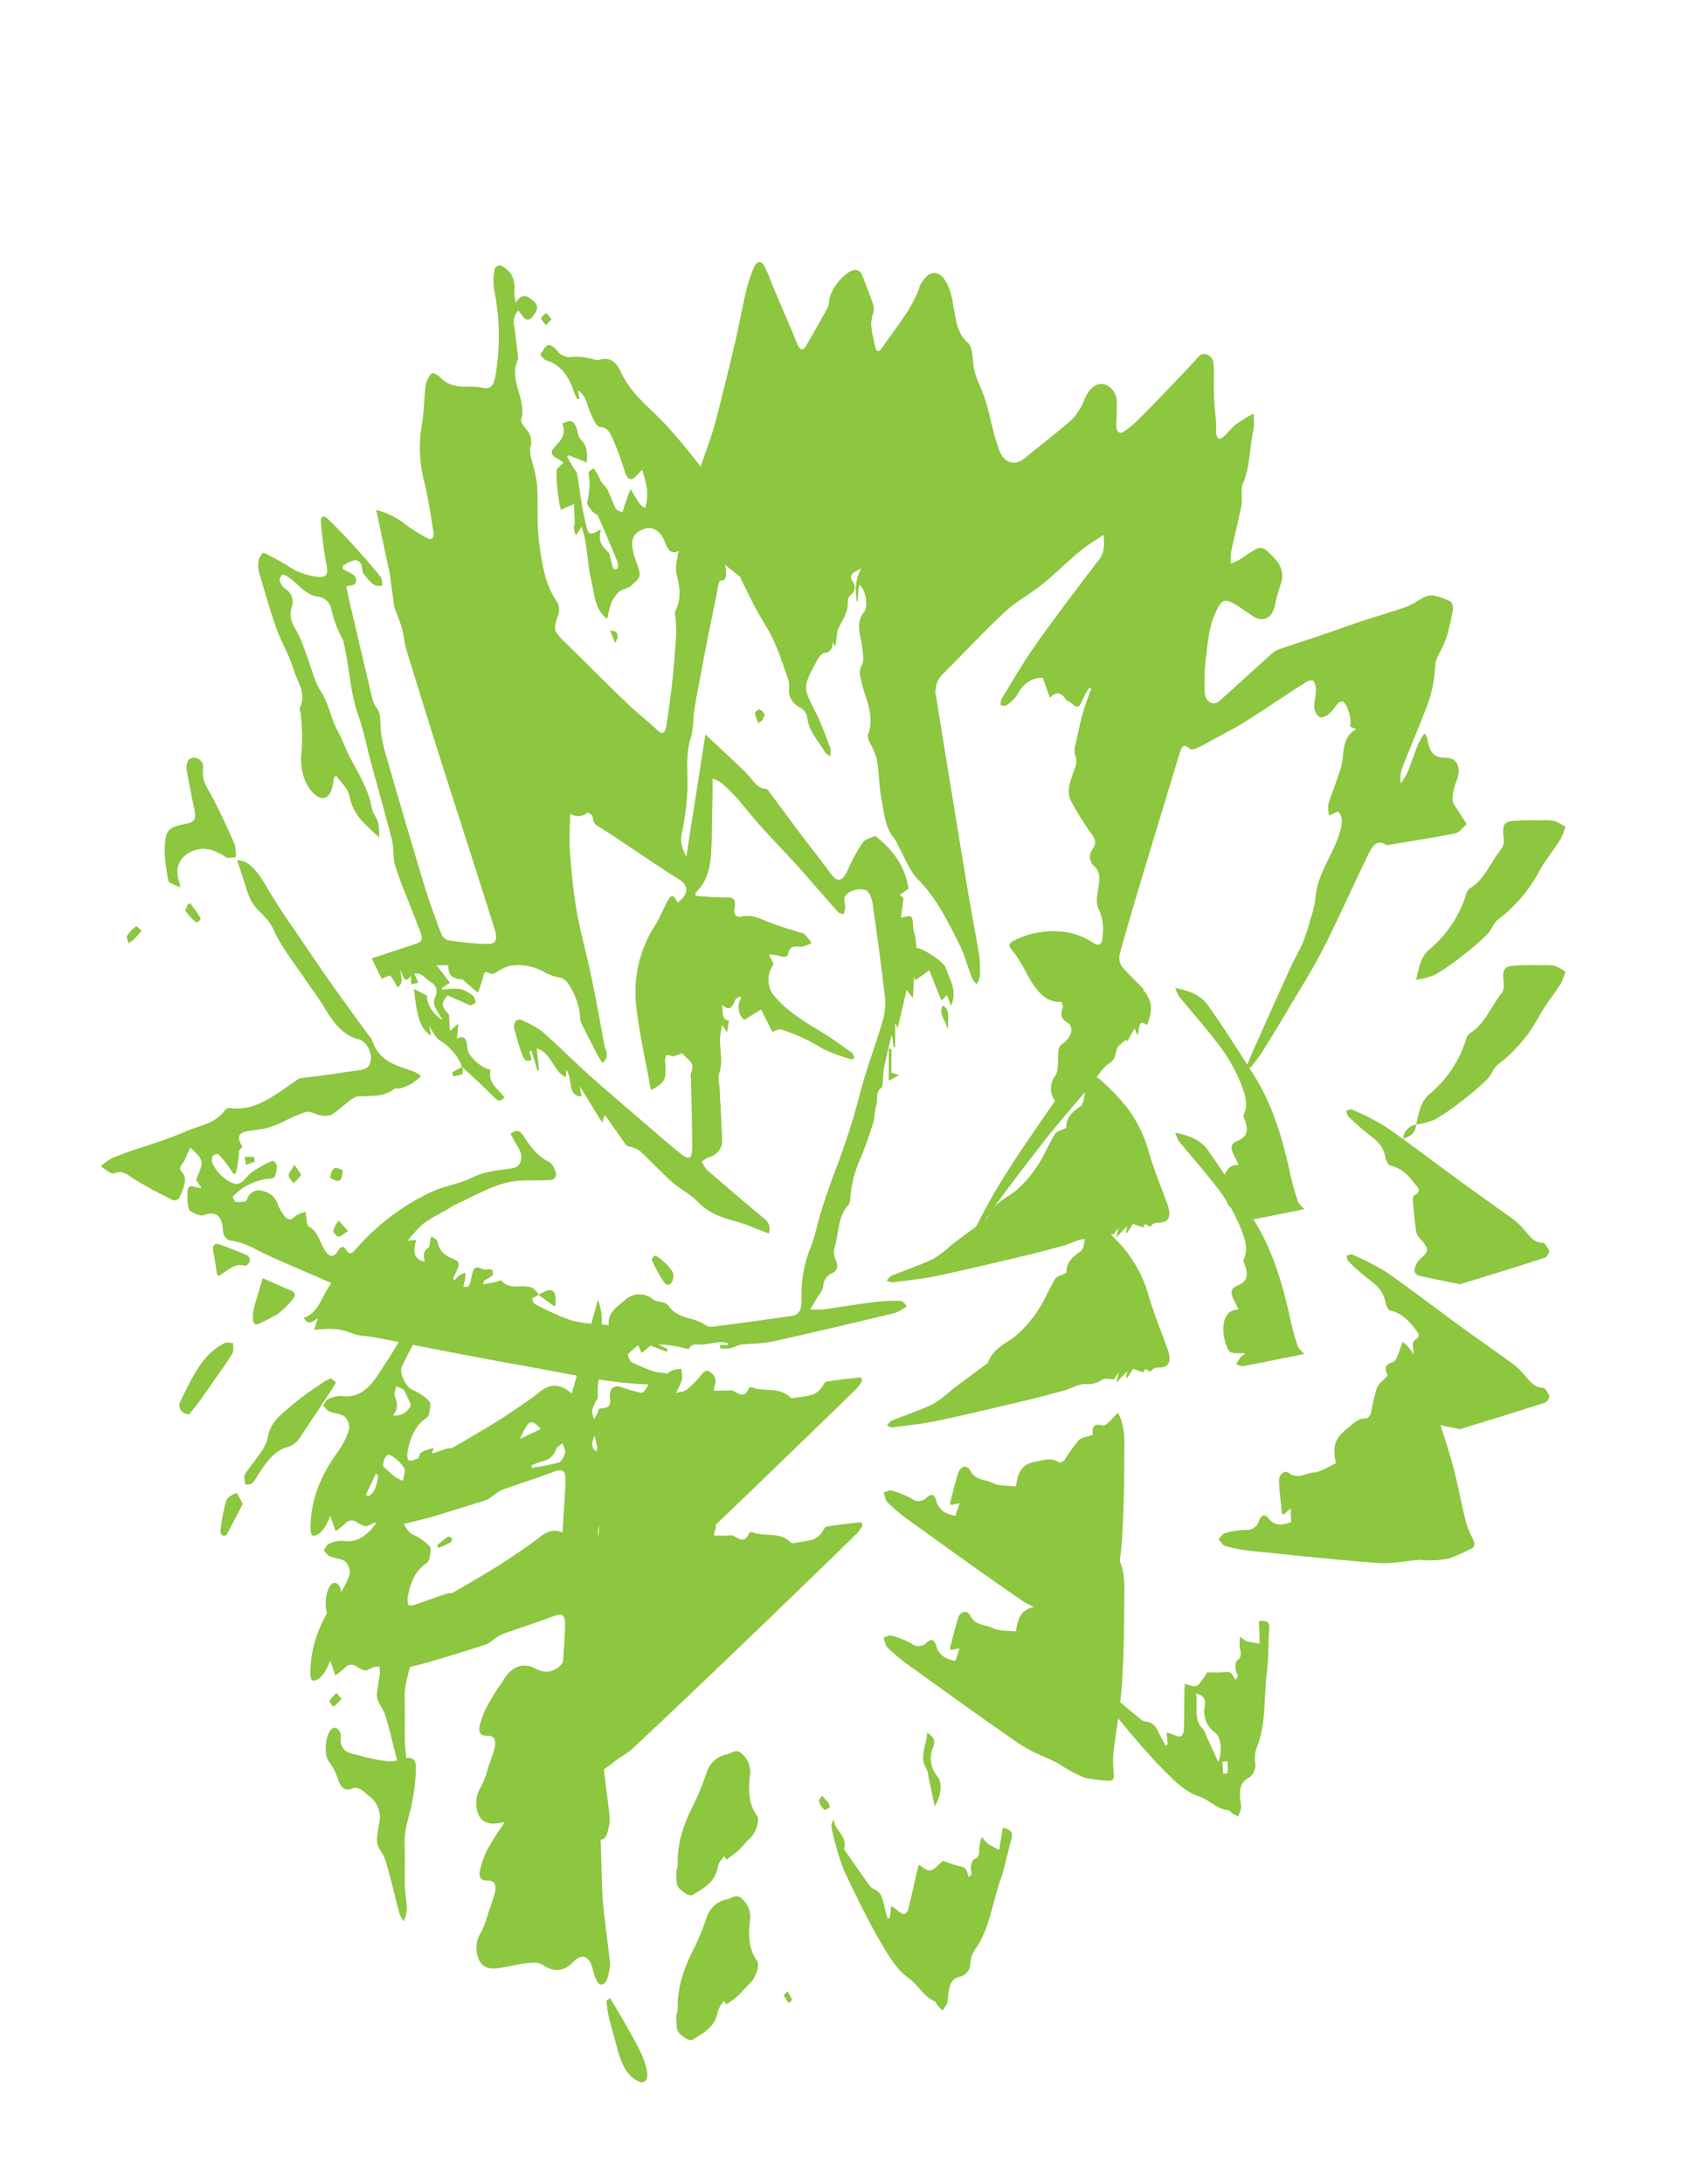 <svg id="Layer_1" data-name="Layer 1" xmlns="http://www.w3.org/2000/svg" viewBox="0 0 333.82 432"><defs><style>.cls-1{fill:#8dc63f;}</style></defs><title>pagoda</title><path class="cls-1" d="M280.2,222.42a14.37,14.37,0,0,0,3.75-1,42.91,42.91,0,0,0,5.41-3.75,51.85,51.85,0,0,0,4.83-4.12c.88-.86,1.37-2.4,2.3-3.08a28.81,28.81,0,0,0,8.06-9.48c1.26-2.27,2.88-4.22,4.27-6.39a13.16,13.16,0,0,0,.93-2.4,8.94,8.94,0,0,0-2.14-1.19,13.74,13.74,0,0,0-2.94-.09,47,47,0,0,0-5.31.08c-1.8.2-2.06.88-1.85,3.13a3.59,3.59,0,0,1-.24,2.15c-2.17,2.63-3.48,6.32-6.39,8.05a2.24,2.24,0,0,0-.76,1.17,22.87,22.87,0,0,1-7.51,11.11,6.31,6.31,0,0,0-1.55,2.52,24.62,24.62,0,0,0-.81,3.31,2.91,2.91,0,0,0-2.55,2.73C278.88,224.74,280.06,224.29,280.2,222.42ZM91.49,211c2,1.88,4,3.71,6,5.67,1.16,1.18,1.29,1.31,2.34.42-1.15-1.7-3.3-2.61-2.79-5.52-1.69-.2-4.46-2.67-4.56-4.21-.12-1.72-.45-2.77-2.06-1.85l.27-3L89,204l-.18-3.34c-1.57-1.82-1.62-2.11-.3-3.94l4.22,1.85a.64.64,0,0,0,.45.1,9.31,9.31,0,0,0,.93-.5c-.17-.43-.26-1-.53-1.24a7.45,7.45,0,0,0-2.39-1.29,9.49,9.49,0,0,0-2.66,0,8.72,8.72,0,0,0-1,.13l-.1-.51,1.53-1-2.7-3.49h2.56c-.07,2.59,1.48,2.6,2.87,2.87l0-.05,2.93,2.55a26.87,26.87,0,0,0,1-3c.36-1.9,1.28-.51,2-.64a5.87,5.87,0,0,0,1.26-.66,7.64,7.64,0,0,1,2.17-.95,10.24,10.24,0,0,1,6.72,1.18,9.1,9.1,0,0,0,3,1.1,2.78,2.78,0,0,1,2,1.53,13.39,13.39,0,0,1,2.21,6.71,3.27,3.27,0,0,0,.4,1.2q1.49,3,3,5.88c.29.55.66,1,1,1.6,1.33-1.29.37-2.44.18-3.5-.84-4.61-1.68-9.23-2.64-13.8-.85-4.09-2-8.09-2.75-12.21-.68-3.84-1.06-7.78-1.38-11.7-.2-2.46,0-5,0-7.72-.06,0,.28-.32.49-.22a2.72,2.72,0,0,0,3.08-.34c.19-.13,1.08.54,1.1.87,0,1.35.77,1.62,1.54,2.11,2.49,1.55,4.92,3.24,7.37,4.86,2.74,1.81,5.45,3.69,8.23,5.39,1.57,1,1.84,2.39.49,3.84-.31.33-.65.6-1,.9-.94-1.8-1.22-1.77-2.1,0-.74,1.49-1.41,3-2.27,4.42a24.15,24.15,0,0,0-3.68,15.64c.61,5.65,1.9,11.18,2.92,16.85,2.6-1.36,2.9-2,2.67-5.05-.09-1.22-.08-2.33,1.4-1.7.39.16.93-.18,1.4-.29.28-.07.74-.31.82-.19.71,1.15,2.65,1.53,1.64,3.84a2.91,2.91,0,0,0,0,1.15c.08,4.45.24,8.89.23,13.34,0,2.66-.7,3-2.51,1.55s-3.79-3.17-5.67-4.79c-4-3.44-8-6.84-12-10.37-3.28-2.93-6.42-6.11-9.71-9A19.1,19.1,0,0,0,103,201.7a1,1,0,0,0-1,.34,1.93,1.93,0,0,0-.24,1.34c.43,1.66.91,3.3,1.47,4.9.34,1,.8,2,1.94,1.26l-.47-1.54.46-.25,1.22,4,.25-.08-.46-4.32c2.91.7,3.38,4.67,5.78,5.65l.11-1.44c1.34,1.65.09,5.22,3,5.24l-.39-2.09,4.48,7.25.51-1.54c1.47,2.1,2.82,4,4.18,5.94a1.46,1.46,0,0,0,.68.37,6.65,6.65,0,0,1,2.12.88c2.13,2,4.11,4.15,6.26,6.06,1.69,1.5,3.72,2.45,5.3,4.1,3.15,3.28,7.14,3.35,10.73,4.91,1,.44,2.06.8,3.18,1.24a2.51,2.51,0,0,0-.91-2.9c-3.81-3.15-7.57-6.38-11.32-9.63a7.8,7.8,0,0,1-1.08-1.66,6.06,6.06,0,0,1,1.52-.91,3.41,3.41,0,0,0,2.57-3.16c-.16-3.46-.34-6.93-.52-10.39,0-1-.41-2.1-.12-2.87.93-2.53,0-5,.25-7.55.07-.72.24-1.42.37-2.2l1,1.45.32-2.24c-1.7-.22-.94-2-1.45-3.22,1.54,1.18,1.94,1,2.7-.85.16-.39.69-.54,1-.81l.22.46a3.34,3.34,0,0,0,.6,4.24l3.35-2.07,2.21,4.43c.57-.18,1.19-.62,1.7-.48a36,36,0,0,1,8.31,3.84,31.34,31.34,0,0,0,5.77,2.09c.1,0,.25-.18.46-.36-.19-.34-.29-.76-.52-.92-1.94-1.37-3.86-2.78-5.86-4-3.45-2.11-6.94-4.1-9.73-7.51a5.11,5.11,0,0,1,.11-6l-.94-1.95a9.15,9.15,0,0,1,2.75.45c.33.07,1-.15,1-.36.4-2.32,1.86-1.48,3-1.69a9,9,0,0,0,1.71-.66c-.48-.59-.93-1.24-1.45-1.77-.22-.22-.6-.19-.9-.29-2.19-.72-4.42-1.32-6.57-2.22-1.6-.67-3.1-1.34-4.85-.91-.82.21-1.78-.13-1.48-1.69.37-2-.41-2.13-1.71-2.09-2,0-4-.19-5.93-.31,0,0,0-.1-.09-.17a2.16,2.16,0,0,1,0-.36.66.66,0,0,1,.17-.32c2.5-2.38,2.92-5.82,3-9.39.11-4.2.15-8.4.22-13a6.75,6.75,0,0,1,1.84.74,35.27,35.27,0,0,1,3.16,3.08c1.54,1.74,3,3.64,4.51,5.36,2.43,2.72,5,5.31,7.41,8,2.71,3,5.37,6.13,8.07,9.16.23.27.63.3,1,.44a6.76,6.76,0,0,0,.28-1.38c0-.56-.29-1.18-.17-1.68.3-1.3,2.53-2.31,4.4-1.69.58.19,1.16,1.54,1.29,2.46.92,6.35,1.79,12.71,2.51,19.1a12.2,12.2,0,0,1-.58,4.59c-1.34,4.52-3,8.89-4.24,13.46a143.36,143.36,0,0,1-4.45,14.23c-1.21,3.15-2.31,6.36-3.36,9.6-.73,2.27-1.15,4.71-2,6.91a24.83,24.83,0,0,0-1.93,10.23c.09,1.65-.14,3.41-1.88,3.67q-7.87,1.14-15.77,2.15a2.21,2.21,0,0,1-1.52-.34c-2.31-1.67-5.35-1-7.35-3.87-.6-.85-2.14-.55-3-1.2a4.09,4.09,0,0,0-5.47.13c-1.36,1.28-3.46,2.35-3.13,5-2.63-.32-5.22-.3-7.68-1a53.44,53.44,0,0,1-7.26-3.3l-.43-1,1.44-.83c1,.73,2,1.46,3.22,2.31.28-2.93-.5-3.67-2.25-2.78l-1,.51c-.42-.43-.78-1-1.26-1.28-2-.93-4.32.63-6.15-1.45-.14-.17-.65.18-1,.25-.87.18-1.74.32-2.61.48,0-.57.15-.7.26-.79.58-.42,1.63-.8,1.65-1.26.08-1.53-1-.71-1.62-.9l-.16,0c-1.87-.68-1.89-.66-2.43,1.9-.2.94-.42,1.9-1.66,1.48a11.63,11.63,0,0,0,.34-1.31c.07-.46.07-.94.1-1.42a5.49,5.49,0,0,0-1.18.54,5.92,5.92,0,0,0-.89,1l-.4-.4c.29-.61.6-1.21.86-1.84s.58-1.41-.37-1.83c-1.52-.67-3.11-1.24-3.56-3.64-.09-.43-.75-.69-1.16-1-.23,1-.24,2-.54,2.21-1.19.65-.84,1.74-.75,2.81l0,0c-2.08-.52-2.58-1.7-1.75-4.35l-1.73.18A29.54,29.54,0,0,1,83.72,242a37.39,37.39,0,0,1,4.3-2.55c.71-.41,1.39-.92,2.12-1.25,3.23-1.48,6.41-3.33,9.75-4.23,2.83-.77,5.86-.44,8.8-.58,1.21-.06,1.62-.82,1-2.15a2.88,2.88,0,0,0-1-1.37c-2.23-1.07-3.8-3.08-5.25-5.33-.57-.89-1.33-1.18-2.41-.27.56,1,1.06,1.92,1.6,2.82,1.08,1.75.48,3.74-1.27,4-2.71.39-5.41.57-8,1.86s-5.34,1.6-7.89,2.77a45,45,0,0,0-15.1,11.41c-.66.76-1.23,1.22-1.92.09-.51-.82-1-.73-1.49.1-1,1.63-1.91,1.42-2.88-.29s-1.39-3.67-3.07-4.47c-.19-.08-.28-.61-.35-1-.1-.6-.15-1.22-.22-1.84a4.9,4.9,0,0,0-1.91.77c-1,1-1.77.88-2.52-.3a9.1,9.1,0,0,1-1-1.77,3.93,3.93,0,0,0-3-2.83,2.38,2.38,0,0,0-3.15,1.78c-.17.47-1.45.41-2.21.39-.23,0-.46-.68-.69-1.05a14.91,14.91,0,0,1,1.76-1.55,11.75,11.75,0,0,1,5.9-2.08c.24,0,.63-.15.7-.36a6.18,6.18,0,0,0,.42-2.1c0-.39-.69-1.12-.86-1a22.11,22.11,0,0,0-4.3,2.44c-1.12.91-1.81,2.66-3.55,2a8,8,0,0,1-4-3.83,2,2,0,0,1,0-1.55c.22-.33,1-.58,1.2-.37a19.71,19.71,0,0,1,2.48,3.14c.47.77.74,1,1,.23a25.56,25.56,0,0,0,.54-4.14l.68-.7c-1.12-1.88-.89-2.71.84-3.09,1.32-.28,2.68-.32,4-.64a19.52,19.52,0,0,0,3.09-1.2,34.23,34.23,0,0,1,4.7-2c.84-.22,1.82.51,2.75.66a4.26,4.26,0,0,0,2.16-.06,10.17,10.17,0,0,0,1.87-1.39c1.19-.82,2.37-2.2,3.6-2.29,2.43-.18,4.87.26,7.08-1.49.22-.17.61,0,.92-.06a8.12,8.12,0,0,0,4.32-2.51A12.28,12.28,0,0,0,82,212c-3.25-1.27-6.9-1.7-8.46-6.44,0-.17-.22-.27-.32-.42-2.39-3.28-4.8-6.55-7.16-9.87q-2.66-3.74-5.21-7.55c-2.67-3.95-5.45-7.79-7.89-11.95-1.26-2.15-2.47-4.15-4.42-5.28a5.13,5.13,0,0,0-1.58-.33c.47,1.4.83,2.45,1.18,3.5.43,1.29.78,2.63,1.3,3.86,1.09,2.57,3.45,3.54,4.69,6.25,1.76,3.84,4.43,7,6.72,10.5,1,1.45,2,2.78,2.94,4.28,1.92,3.2,3.88,6.24,7.32,7,1.24.28,2.42,2.33,2.34,3.76-.1,1.88-1.22,2.21-2.42,2.38-2.31.32-4.62.67-6.93,1-1.57.21-3.14.35-4.7.6-.38.06-.74.44-1.1.68-4,2.65-7.86,5.94-12.77,5.19a1.16,1.16,0,0,0-1,.45c-2.18,2.92-5.35,3-8.07,4.32a89.16,89.16,0,0,1-9,3.19c-1.79.63-3.58,1.27-5.33,2a13.17,13.17,0,0,0-2.14,1.53c.92.5,2,1.65,2.72,1.36,1.74-.71,2.78.48,4.1,1.28,2.41,1.47,4.89,2.75,7.37,4a1.18,1.18,0,0,0,1.27-.32,12.8,12.8,0,0,0,1.11-3.15,2.47,2.47,0,0,0-.39-1.79c-.85-.8-.56-1.27,0-2a8.23,8.23,0,0,0,.83-1.71l.66-1.39c2.76,2.69,2.76,2.71,1.14,6.41l1.1,1.69a6.55,6.55,0,0,1-.91-.13c-1.72-.57-2-.29-1.88,2a3.94,3.94,0,0,0,0,.77c.15.64.19,1.66.53,1.84.87.49,2,1.13,2.81.8,2-.83,3.49.06,3.64,2.66.09,1.43.49,2.26,1.75,2.42a12.69,12.69,0,0,1,3.18.93c1.55.66,3,1.54,4.58,2.22,3.87,1.72,7.75,3.38,12,5.23-2,2.58-2.5,6-5.46,6.86.81,1.62,1.72.78,2.79,0l-.75,2.4a19.32,19.32,0,0,1,2.74-.2,11,11,0,0,1,4.27.68c1.67.77,3.58.71,5.37,1.06,4.23.81,8.46,1.68,12.69,2.49,5.66,1.08,11.32,2.19,17,3.17,8.08,1.41,16.11,3.38,24.31,3.58a16.26,16.26,0,0,0,3.12,0c.38-.06.7-.78,1.05-1.19-.33-.32-.63-.8-1-.91-.8-.24-1.67-.18-2.46-.45a32.63,32.63,0,0,1-4.36-1.86,2.62,2.62,0,0,1-.72-1.51,18.5,18.5,0,0,1,2.1-1.86l.68,1.55,1.74-1.45,3.26,1.23.13-.46-2-1a25.4,25.4,0,0,1,5.61.81c.2,0,.53.21.56.14.63-1.31,1.63-.83,2.54-.9,1.17-.08,2.34-.37,3.52-.48a8.78,8.78,0,0,1,1.76.15l0,.5h-1.54v.57a9.51,9.51,0,0,0,1.85,0c.79-.16,1.54-.64,2.33-.74,2-.26,4.14-.18,6.16-.62,8.09-1.79,16.17-3.71,24.24-5.65a9.61,9.61,0,0,0,2.26-1.3c-.47-.7-.83-1-1.2-1a38,38,0,0,0-4.77.2c-3.46.43-6.91,1-10.37,1.49a24.91,24.91,0,0,1-2.79,0c.75-1.24,1.2-2,1.63-2.71a5.49,5.49,0,0,0,1-1.87,2.91,2.91,0,0,1,1.76-2.67c1.07-.47,1.25-1.35.72-2.62a3.46,3.46,0,0,1-.36-2c1-2.91.65-6.55,2.88-8.87a2.16,2.16,0,0,0,.35-1.24,23.08,23.08,0,0,1,2.11-8.14c.9-2.27,1.73-4.59,2.47-6.95.33-1.09.21-2.41.59-3.46s-.29-2.38.91-3.34c.57-.47.3-2.43.54-3.67.45-2.21,1-4.4,1.5-6.6l.24.08.27,2.16.25-.07v-4.9l.5,1.1,1.8-7.59,1.22,1.67c.08-1.59.14-2.87.22-4.51l.26,1,2.79-2,2.42,6,1.08-1.13.82,2.14c1.24-3.23-.4-5.25-1.09-7.42-.46-1.42-5-4.11-5.78-3.93-.08-.74-.13-1.47-.25-2.18-.07-.49-.28-.93-.36-1.41-.15-.87,0-2-.43-2.55-.25-.37-1.23,0-2.07.14.15-1.09.31-2.3.53-3.88l-.77-.69,0,.06,1.75-1.28c-.73-4.76-3.4-7.86-6.55-10.38-.91.46-2,.61-2.47,1.34a35,35,0,0,0-3,5.51c-1,2.19-2,2.43-3.36.61-2-2.75-4.15-5.43-6.21-8.16s-4-5.34-5.95-8c-.17-.23-.38-.57-.57-.57-1.95-.06-2.84-2.08-4.15-3.34-2.6-2.5-5.24-4.94-7.88-7.42l-3.79,24.23c-.91-1.85-1.32-3.06-.9-4.82a49.54,49.54,0,0,0,1-7.26c.34-3.81-.46-7.69.73-11.48.56-1.8.46-3.9.77-5.84.42-2.58.93-5.13,1.41-7.7.37-2,.74-4,1.14-6,.67-3.3,1.37-6.59,2-9.89.18-.84.07-1.9,1.21-1.82.17,0,.5-.74.52-1.16a9.59,9.59,0,0,0-.24-1.9c1.09.85,2.07,1.6,3,2.4.15.12.19.45.29.67,1,2,1.94,4,3,5.92s2.45,4,3.43,6.15c1.1,2.43,1.93,5,2.84,7.61a3.79,3.79,0,0,1,.16,1.5,3.71,3.71,0,0,0,1.94,3.88,3,3,0,0,1,1.61,1.88c.32,3.1,2.27,4.82,3.55,7.09.17.3.54.42,1,.79a5.7,5.7,0,0,0,0-1.6c-.91-2.37-1.74-4.82-2.86-7-2.55-5-2.63-5,.06-10,.41-.74,1-1.77,1.61-1.82,1.25-.09,1.6-.92,1.76-2.33l.36,1.08c.41-1.26.24-2.73.72-3.71.85-1.74,2-3.23,1.8-5.5a1.68,1.68,0,0,1,.63-1.06,1.84,1.84,0,0,0,.34-2.64,1.21,1.21,0,0,1,.52-1.95l1.33-.71c-1.34,2.14-1.32,4.45-.94,6.84a13.08,13.08,0,0,0,.18-1.68c0-.6.13-1.19.21-1.87,1.28.78,1.89,4.31,1,5.46-1.82,2.25-.59,4.77-.36,7,.13,1.31.47,2.54-.13,3.59a3.33,3.33,0,0,0-.12,2.64c.64,3.64,2.93,7,1.38,11.08-.14.37.21,1.08.41,1.58a14.73,14.73,0,0,1,1.36,3.22c.44,2.77.42,5.66,1,8.39.5,2.54.72,5.33,2.47,7.28a8.25,8.25,0,0,1,.76,1.45c1.29,2.26,2.27,5,3.94,6.67,3.52,3.48,5.75,8.07,8.06,12.61,1.08,2.12,1.72,4.57,2.61,6.85a5.1,5.1,0,0,0,.88,1.19,4.84,4.84,0,0,0,.62-1.55,22.08,22.08,0,0,0-.14-4.07c-.76-4.64-1.66-9.24-2.43-13.88q-3.06-18.58-6.07-37.2a4.82,4.82,0,0,1,1.2-4.52c4.17-4.16,8.23-8.51,12.5-12.5,2.21-2.06,4.85-3.38,7.18-5.27,2.6-2.1,5-4.53,7.62-6.68,1.4-1.17,2.95-2.05,4.67-3.23.1,2.15.21,3.54-.82,4.88-4.25,5.54-8.48,11.11-12.56,16.85-2.44,3.43-4.58,7.18-6.83,10.82a3.55,3.55,0,0,0-.18,1.19c.34,0,.77.24,1,.06a7.09,7.09,0,0,0,2.22-2.07c1.3-2.43,3-3.52,5.17-3.42l1.39,3.9c1.39-1.39,2.3-.9,3.17.36.28.4.85.48,1.2.83.94.92,1.51.76,2-.67a15.65,15.65,0,0,1,1.43-2.56l.39.31c-.55,1.56-1.18,3.09-1.63,4.7-.56,2-1,4.07-1.43,6.13a4.53,4.53,0,0,0-.15,2.25c.58,1.42.05,2.42-.37,3.62-.61,1.77-1.37,3.73-.39,5.56a61,61,0,0,0,4,6.4c.73,1,1.06,1.83.29,3a2.45,2.45,0,0,0,.13,3.29c1.56,1.34,1.21,2.94.9,4.78-.2,1.19-.43,2.82.05,3.65a9.63,9.63,0,0,1,.87,5.37c-.05,1.77-.66,2.35-1.89,1.54-3.83-2.52-7.87-2.72-12-1.84a17.42,17.42,0,0,0-3.82,1.45c-1.2.58-.73,1.19,0,2.08a26.12,26.12,0,0,1,2.49,4c1.59,3,3.62,6.28,7.08,5.89.09.41.36.95.24,1.25-.77,1.85.14,2.45,1.27,3.13a2.08,2.08,0,0,1,.4,1.69,4.34,4.34,0,0,1-1.5,2.11c-1,.56-1,1.32-1.07,2.46,0,1.37,0,3.11-.57,4a4.18,4.18,0,0,0-.06,5c-6.42,9.36-13.13,18.51-17.74,29.61a4.79,4.79,0,0,0,1.43-1.57,68.92,68.92,0,0,1,3.53-6.13c3.44-4.75,7-9.38,10.58-14,2.36-3,4.85-5.84,7.28-8.74.6-.71,1.23-1.37,1.81-2.09,1.25-1.55,2.3-3.59,3.79-4.52,1.09-.68,1.11-1.48,1.39-2.46a2.31,2.31,0,0,1,.46-1,18.43,18.43,0,0,1,1.56-1.24l.14.4,1.52-2.79.61,1.47c.23-2.54.59-2.87,1.82-2,1.21-3.44,1-4.73-1.13-7.31l0,.87.43-.59c-1.49-1.51-3-2.94-4.42-4.59a3.31,3.31,0,0,1-.31-2.39c1.36-5,2.82-9.9,4.3-14.82,2.48-8.26,5-16.5,7.5-24.75.4-1.31.86-2.29,2.12-1.07a1.22,1.22,0,0,0,1.19,0c1.07-.47,2.1-1.06,3.13-1.63,2.23-1.22,4.5-2.34,6.67-3.71,4.06-2.56,8-5.29,12.1-7.87.44-.28,1.3-.39,1.55-.07a3.69,3.69,0,0,1,.4,2.09c0,1-.4,2.05-.32,3.05a2.74,2.74,0,0,0,1,1.91c.46.23,1.25-.17,1.74-.58.68-.57,1.18-1.47,1.83-2.12a1.12,1.12,0,0,1,1.07-.34c1,.48,1.88,3.67,1.42,4.94l1.28.52c-2.4,1.29-2.52,3.64-2.73,6a12.9,12.9,0,0,1-.81,3c-.66,2-1.43,3.84-2,5.82a7.83,7.83,0,0,0,.1,2.2l1.77-.8c1,1,.9,2.08.56,3.51-1.14,4.87-4.56,8.44-5,13.74a20.85,20.85,0,0,1-1,4.15,39.64,39.64,0,0,1-1.42,4.44c-.74,1.74-1.71,3.33-2.5,5.05-2.23,4.88-4.42,9.79-6.61,14.71-.68,1.53-1.32,3.09-2,4.64l.53.51c.74-1,1.54-1.93,2.21-3q2.36-3.72,4.61-7.53c2.56-4.34,5.27-8.56,7.59-13.08,3-5.89,5.7-12.06,8.61-18,.84-1.72,1.72-3.86,3.93-2.52a.94.94,0,0,0,.62,0c4.33-.73,8.66-1.39,13-2.26.79-.15,1.46-1.18,2.19-1.81-.52-.81-1.06-1.6-1.56-2.43s-1.25-1.62-1.25-2.43a11.29,11.29,0,0,1,.88-3.86c.9-2.38,0-4.39-2.08-4.37-2.38,0-3.31-.91-3.76-3.71a4.67,4.67,0,0,0-.46-1.07c-2.24,3-2.42,7.26-4.82,10a7.15,7.15,0,0,1,.24-3.07c1.44-3.73,3-7.37,4.45-11.1a26.29,26.29,0,0,0,2.15-9.57,6.61,6.61,0,0,1,.93-2.37,27.66,27.66,0,0,0,1.31-3,53.64,53.64,0,0,0,1.26-5.4c.08-.49-.19-1.48-.5-1.63a12.85,12.85,0,0,0-3.53-1.21,3.79,3.79,0,0,0-2,.61,28,28,0,0,1-2.81,1.57c-3.2,1.11-6.43,2-9.64,3.11-2.7.9-5.39,1.89-8.09,2.8-2.53.86-5.08,1.66-7.61,2.53a4.23,4.23,0,0,0-1.39.8c-3.49,3.12-6.94,6.3-10.43,9.41-1.39,1.23-3.06.27-3.13-1.84a40.8,40.8,0,0,1,.19-6.16c.4-3.16.56-6.35,1.91-9.31,1.14-2.48,1.68-3.12,3.84-1.91,1.37.76,2.64,1.79,4,2.61,1.91,1.15,3.51.1,4-2.44a31.61,31.61,0,0,1,1.06-3.84,4.66,4.66,0,0,0-.78-4.79,15.11,15.11,0,0,0-2.19-2.19,1.54,1.54,0,0,0-1.46-.25c-1.23.64-2.39,1.52-3.59,2.25-.57.34-1.18.55-1.77.83a10.74,10.74,0,0,1,0-2.33c.65-3.13,1.47-6.21,2.08-9.35.26-1.35-.24-3.07.25-4.17,1.51-3.42,1.3-7.29,2.14-10.86a15.27,15.27,0,0,0,0-3A38.44,38.44,0,0,0,244.57,84c-.83.66-1.51,1.59-2.31,2.32-1,.89-1.52.58-1.63-.87,0-.58,0-1.17,0-1.75-.11-1.51-.28-3-.37-4.52-.07-1.2-.08-2.41-.09-3.62a26.79,26.79,0,0,0-.07-3.81c-.27-1.58-1.93-2.19-2.8-1.25q-2.49,2.7-5,5.35c-2.23,2.32-4.46,4.65-6.73,6.91a19.6,19.6,0,0,1-3.07,2.6c-.94.6-1.64.12-1.61-1.35s.16-3,.09-4.47a4.11,4.11,0,0,0-.66-2.2c-1.89-2.33-4.25-1.56-5.61,1.53a12.1,12.1,0,0,1-2.49,4.08c-3,2.71-6.23,5.08-9.33,7.65-2.17,1.8-4.41,1-5.33-2-.26-.84-.56-1.67-.79-2.53-.72-2.68-1.24-5.47-2.17-8-.79-2.15-1.93-4-2.06-6.56-.07-1.28-.3-3.07-1-3.67-2.18-1.87-2.4-4.65-2.91-7.4a16.09,16.09,0,0,0-1.07-4c-1.78-3.67-4-2.75-5.45.06-.19.38-.25.86-.44,1.24a33,33,0,0,1-1.92,3.75c-1.69,2.54-3.5,4.94-5.23,7.44-.68,1-1.17.53-1.34-.34-.43-2.16-1.26-4.3-.39-6.62a2.9,2.9,0,0,0,0-1.7C172,58.1,171.25,56,170.39,54a1.38,1.38,0,0,0-1.22-.59c-1.92.22-4.74,3.63-5.07,6a4.08,4.08,0,0,1-.22,1.31c-1.41,2.56-2.86,5.08-4.3,7.61-.58,1-1.19,1.05-1.69,0s-1-2.4-1.5-3.59c-1.06-2.5-2.14-5-3.2-7.49-.65-1.54-1.19-3.16-1.95-4.61-.6-1.14-1.49-1-2,.18a28.46,28.46,0,0,0-1.54,4.62c-.83,3.51-1.45,7.1-2.29,10.61-1.29,5.39-2.61,10.77-4,16.1-.7,2.59-1.69,5.06-2.75,8.16-1.47-1.84-2.56-3.26-3.7-4.6-1.35-1.58-2.7-3.17-4.13-4.63-2.84-2.89-6-5.3-7.93-9.4-.89-1.91-2.09-3.14-4.11-2.54-.76.23-1.64-.22-2.46-.31a10.71,10.71,0,0,0-3.07-.22,3.15,3.15,0,0,1-3.08-1.33c-.47-.52-1.26-1.15-1.72-1-.61.22-1,1.19-1.53,1.84.38.39.73,1,1.17,1.11,2.73.81,4.42,3,5.45,6.12a9.28,9.28,0,0,0,.66,1.47c0,.1.27.06.45.09l-.34-1.78c1.63,1,1.81,2.74,2.42,4.17.51,1.21,1.3,3.09,2,3.12,1.6.08,2.1,1.35,2.63,2.56.9,2,1.61,4.22,2.32,6.38.49,1.53,1.21,1.82,2.23.74l1.18-1.25c.37,1.42.73,2.47.91,3.57A11.8,11.8,0,0,1,128,99a8.38,8.38,0,0,1-.36,1.54,4.58,4.58,0,0,1-1.07-.83c-.58-.79-1.07-1.68-1.83-2.9-.48,1.29-.81,2.18-1.14,3.09-.17.47-.34,1.37-.47,1.36a1.77,1.77,0,0,1-1.35-.66c-.63-1.17-1-2.53-1.62-3.73a8,8,0,0,0-1.26-1.52,11.67,11.67,0,0,0-1.43-2.63c0-.06-1,.56-1,.74a14,14,0,0,1-.28,5.87c-.11.42.59,1.25,1,1.79s1,.54,1.18,1c1.33,3,2.59,6,3.84,9.06a2,2,0,0,1,0,1.24.7.7,0,0,1-.79.16,2.61,2.61,0,0,1-.44-1.11c-.22-.74-.23-1.75-.65-2.19-1-1.11-2.2-2-1.46-4.57-1.3.76-2.35,1.59-2.8-.23-.4-1.57-.73-3.17-1-4.77-.35-2-.59-4-.94-6.06-.06-.38-.45-.66-.66-1-.44-.76-.87-1.53-1.31-2.3l.33-.33,3.54,1.4c.13-1.73.13-3.32-1.2-4.48a3.76,3.76,0,0,1-.66-1.72c-.55-2-1.13-2.3-2.89-1.42.78,2-.2,3.22-1.34,4.4s-.93,1.8.35,2.48c.37.2.73.47,1.25.82a8.29,8.29,0,0,0-1.3,1.28c-.41.65.33,7.46.82,8.09,0,0,.1,0-.2-.06l2.72-1.16c.05,1.28.12,2.56.14,3.85,0,.31-.2.63-.18.93a10.5,10.5,0,0,0,.38,1.44l1.15-1.88c.34,1.37.66,2.38.83,3.42.38,2.41.51,4.9,1.07,7.23.66,2.72.69,5.94,3.11,7.68a20.33,20.33,0,0,1,.75-3,6.46,6.46,0,0,1,1.54-2.31c.71-.6,1.75-.61,2.43-1.23,1.83-1.67,2.05-1.63,1.19-4.23a14.54,14.54,0,0,1-1-3.6c-.11-2.35,1.27-3.11,2.87-3.52,1.19-.3,2.78.57,3.57,2.41.62,1.44,1,3.08,2.95,2a15,15,0,0,0-.39,1.64,9.22,9.22,0,0,0-.15,2.89c.63,2.55,1.1,5-.21,7.43a2.37,2.37,0,0,0,0,1.07,29.24,29.24,0,0,1,.19,3.36c-.21,3.23-.46,6.45-.8,9.66q-.48,4.42-1.19,8.79c-.2,1.22-.73,1.76-1.79.77-2-1.9-4.16-3.56-6.16-5.48-4.23-4.07-8.39-8.26-12.59-12.39-1.72-1.68-1.89-2.28-1-4.78a3.23,3.23,0,0,0-.41-3.16,17.57,17.57,0,0,1-2.13-4.89,54,54,0,0,1-1.36-8.44c-.25-3.13,0-6.31-.21-9.45a33.85,33.85,0,0,0-1-4.69,6.32,6.32,0,0,1-.34-2.71,3.57,3.57,0,0,0-.83-3.62c-.41-.55-1.08-1.44-1-1.86,1.21-4.12-2.63-7.82-.59-11.95a.84.84,0,0,0,0-.38c-.24-2-.46-4-.73-6a3.53,3.53,0,0,1,.79-3.32c.93.89,1.57,3.06,3,1,.56-.8,1.14-1.7.16-2.65-1.55-1.51-2.52-1.51-3.61.23a7.67,7.67,0,0,1-.36-1.72c.22-3-.4-4.51-2.64-5.68-.28-.15-1.08.32-1.12.61a12.85,12.85,0,0,0-.17,4,45.78,45.78,0,0,1,.25,17.42c-.28,1.58-.9,2.54-2.42,2.16a14.07,14.07,0,0,0-3.25-.21c-1.89,0-3.71-.22-5.26-1.84-.45-.46-1.42-1-1.64-.79a4.87,4.87,0,0,0-1.2,2.47c-.34,2.48-.29,5.06-.72,7.51a27.26,27.26,0,0,0,.45,11.48c.8,3.21,1.26,6.54,1.81,9.84.21,1.25-.34,1.78-1.27,1.28a40.37,40.37,0,0,1-4.13-2.56,14.74,14.74,0,0,0-5.91-3c.85,4,1.59,7.52,2.34,11.06.11.49.26,1,.33,1.48.31,2.21.59,4.43.9,6.64a4.37,4.37,0,0,0,.27.68c.44,1.22.94,2.4,1.28,3.65s.45,2.81.85,4.13q3.2,10.46,6.5,20.87c1.88,6,3.81,11.91,5.71,17.87,1.77,5.53,3.54,11.05,5.27,16.6.6,1.92.24,2.88-1.38,2.87a62.17,62.17,0,0,1-8-.78,2.26,2.26,0,0,1-1.34-1.38c-1.23-3.29-2.44-6.6-3.47-10Q80,162,76.32,149.25a25.88,25.88,0,0,1-1.08-6c0-1.3,0-2.37-.81-3.33a4.32,4.32,0,0,1-.75-1.67c-1.4-5.83-2.76-11.67-4.13-17.51-.38-1.66-.74-3.32-1.07-4.76.69-.23,1.71-.25,1.85-.69.41-1.3-.59-1.71-1.34-2.14-.37-.2-.74-.37-1.11-.56l-.14-.63A8.08,8.08,0,0,1,70,110.73c1-.15,1.66.55,1.68,2a1.68,1.68,0,0,0,.46.93,9.71,9.71,0,0,0,1.82,1.9c.46.31,1.12.16,1.7.21-.13-.6-.1-1.4-.41-1.77-1.67-2-3.39-4-5.14-5.94s-3.52-3.74-5.34-5.52c-.73-.72-1.39-.38-1.26.85.28,2.76.57,5.54,1.09,8.23.39,2,0,2.62-1.7,2.46a12.64,12.64,0,0,1-5.9-2.13,38.9,38.9,0,0,0-3.58-2c-.49-.25-1.2-.74-1.49-.5a3.13,3.13,0,0,0-.83,1.92,5.78,5.78,0,0,0,.31,2.28c1.08,3.61,2.1,7.26,3.35,10.77,1,2.76,2.56,5.22,3.36,8,.68,2.38,2.62,4.61,1.22,7.58-.14.29.17.85.19,1.29a43,43,0,0,1,.19,7.07c-.42,3.33.31,6.64,2.47,8.61,1.62,1.48,3,.89,3.57-1.53.13-.58.2-1.18.29-1.77l.49-.31c.9,1.33,2.3,2.51,2.6,4,.77,3.92,3.18,5.67,5.89,8.21a16.55,16.55,0,0,0-.24-2.93c-.32-1-1.08-1.86-1.26-2.89-.82-4.54-3.42-7.83-5.15-11.72a33,33,0,0,0-1.52-3.36c-1.42-2.44-1.8-5.49-3.38-7.93-1.36-2.08-2-4.91-2.92-7.41-.22-.59-.42-1.18-.65-1.75a19.47,19.47,0,0,0-1.18-2.7c-.87-1.4-1.63-2.9-1.12-4.62a3,3,0,0,0-1.32-3.89,3.28,3.28,0,0,1-1-1.7c-.08-.26.43-1.15.62-1.13a3.87,3.87,0,0,1,1.48.76c1.82,1.28,3.21,3.44,5.58,3.61a3.28,3.28,0,0,1,2.54,1.89A23,23,0,0,0,68,126.61a2.41,2.41,0,0,1,.1.57c1.13,4.65,1.23,9.6,2.84,14.14,1.11,3.12,1.75,6.5,2.63,9.74,1.36,5,2.8,10,4.08,15.09.38,1.5.16,3.25.56,4.74a58.22,58.22,0,0,0,2.1,5.81q1.47,3.86,3,7.69c.42,1.09.34,1.86-.72,2.21-2.82.91-5.63,1.85-8.94,2.93l1.95,4c.74-.26,1.47-.81,1.75-.56a8.4,8.4,0,0,1,1.3,2.23c1.2-.54.77-1.93.49-3.59.77,1.09.87,3.29,2.2,1.32l.07,1.68,1.35-.3-.8-1.74c1.48-.49,2.31,1,3.44,1.65a2.09,2.09,0,0,1,.87,2.74c-.68,1.46-.07,2.29.5,3.28.24.42.48.84,1,1.63-1.93-1-3.44-3.42-3.24-4.92L82,195.64c.6,5.8,1.36,7.89,3.31,9.18l-.43-2c.74,1,1.33,2.43,2.26,3a10.73,10.73,0,0,1,4.37,5.19l-2,1.05.13.76a7.92,7.92,0,0,0,1.81-.41C91.62,212.41,91.5,211.53,91.49,211ZM65.35,328.43l1,2.93a15.6,15.6,0,0,0,1.82-1.42,1.71,1.71,0,0,1,2.43-.3c.68.41,1.66,1,2.18.64a4.79,4.79,0,0,1,5,0,.7.7,0,0,0,.47.06c2.31-.55,4.64-1,6.94-1.7,3.7-1.07,7.37-2.24,11-3.39a4.69,4.69,0,0,0,1.09-.68,11.28,11.28,0,0,1,2-1.31c3.29-1.2,6.63-2.23,9.91-3.47,2.25-.85,2.74-.54,2.62,2.38-.17,4-.61,8-.59,12,0,4.71.42,9.41.66,14.11a42.32,42.32,0,0,1,.29,6.53c-.4,3.62-3.42,5.36-6.14,3.84-2.27-1.26-4.53-.68-6.11,1.68-1.24,1.83-2.47,3.68-3.56,5.64A16.64,16.64,0,0,0,95,369.88c-.38,1.48.22,2.13,1.46,2.06a1.64,1.64,0,0,1,1.42.58,3.21,3.21,0,0,1,0,2c-.33,1.28-.81,2.5-1.24,3.74a20,20,0,0,1-1.41,3.84,5.81,5.81,0,0,0-.55,5.3c.67,1.77,2.22,2.07,3.67,1.91,1.9-.23,3.78-.76,5.69-1,1.11-.12,2.44-.3,3.34.31,2.28,1.53,4.17,1.38,6.17-.68,1.7-1.76,3.23-.88,3.8,1.75.23,1.07.85,2.7,1.43,2.8,1.22.21,1.51-1.46,1.78-2.71a5.25,5.25,0,0,0,.13-1.72c-.27-2.52-.63-5-.91-7.55-.23-2-.51-4.07-.59-6.11-.21-4.85-.24-9.71-.51-14.55-.09-1.59-.34-3.52-2-3.91a9.09,9.09,0,0,0-2.54.11,13.85,13.85,0,0,1,2.74-3.27c.37-.35,1-.45,1.19-.87.62-1.81,2.1-2.26,3.21-3.25s2.79-1.76,4-2.91c6-5.62,12-11.33,18-17.06q9.53-9.12,19-18.31c2.49-2.41,5-4.83,7.47-7.28a8.25,8.25,0,0,0,.91-1.38l-.22-.66c-2.29.27-4.59.48-6.86.88-.43.08-.74,1-1.17,1.44a4.15,4.15,0,0,1-1.49,1.1,20.61,20.61,0,0,1-3,.57c-.5.07-1.18.33-1.48,0-2.26-2.21-5.09-1-7.53-2a.68.68,0,0,0-.71.22c-.79,1.89-1.79,1.25-2.92.56-.46-.28-1.11-.11-1.67-.11-.75,0-1.49,0-2.27,0a3,3,0,0,1,.05-.81,2.15,2.15,0,0,0-.71-2.8c-.86-.76-1.36-.08-2,.67a18.78,18.78,0,0,1-2.8,2.77c-.47.38-1.14.36-2.1.62a16.2,16.2,0,0,0,1.24-2.73,7.76,7.76,0,0,0-.16-2.06,8.78,8.78,0,0,0-1.7.31c-.71.27-1.37,1-2.06,1-1.52,0-2.36,1-3.11,2.45-.23.44-.7,1.07-1,1a23.94,23.94,0,0,1-3.93-1.1c-1.54-.56-2.53.28-2.3,2.28.15,1.38-.32,1.75-1.25,1.84-.35,0-.69.13-1,.2a2.88,2.88,0,0,1-.15.64c-.23.47-.5.91-.75,1.37a5.1,5.1,0,0,1-.4-1.64,5.47,5.47,0,0,1,.65-1.69c.17-.39.58-.78.53-1.1-.5-3.91,1.79-7.71.3-11.66a2.81,2.81,0,0,1,.15-1.52c.64-2.09.18-4-.45-6.05-1.74,6.21-3.44,12.32-5.19,18.58-2.32-1.94-4.22-2-6.28-.36s-4.2,3-6.33,4.47c-1.23.83-2.49,1.6-3.75,2.36-2.36,1.41-4.73,2.83-7.12,4.18-.41.24-.93.13-1.37.28-2.16.73-4.31,1.51-6.47,2.22-.35.12-1,.15-1.06,0a3,3,0,0,1-.12-1.62c.49-2.72,1.44-5.08,3.5-6.51a1.79,1.79,0,0,0,.75-.95c.15-.82.42-2.15.1-2.48a9.9,9.9,0,0,0-3.28-2.32c-1.27-.51-2.76-3.28-2.11-4.64.86-1.82,1.79-3.6,2.75-5.34.78-1.42,1.73-2.7,2.46-4.16a19.48,19.48,0,0,0,.91-3.09c-1,.45-2.54.62-2.77,1.4-.77,2.61-2.63,3.94-3.75,5.92-1.3,2.31-2.73,4.43-4.14,6.61-1.89,2.92-4,5-7.29,4.5a5.67,5.67,0,0,0-2.79.62c-.39.16-.66.82-1,1.26.42.41.8,1,1.27,1.18,1,.42,2.11.41,3,1a3.09,3.09,0,0,1,.91,2.43A14.61,14.61,0,0,1,67,315.56c-3.08,4.24-5.4,8.86-5.57,14.8-.06,2.09.32,2.55,1.79,1.56a6.43,6.43,0,0,0,1.42-1.9A11.23,11.23,0,0,0,65.35,328.43Zm155.88-20.34c-1.11,1-2.31,2.78-3.14,2.55-2-.57-1.94.69-1.88,1.85-1.08.4-2.17.45-2.84,1.13a39.4,39.4,0,0,0-2.71,3.82c-.26.34-.92.64-1.17.47-1.38-.94-2.67-.49-4.11-.23-2.8.51-3.84,1.39-4.36,5-1.56-.2-3.27,0-4.68-.71s-3.28-.37-4.38-2.46c-.65-1.22-2-.79-2.38.54-.6,1.95-1.09,4-1.61,5.94,0,.07.12.2.23.38l1.67-.37-.82,2.51a7.16,7.16,0,0,1-2.1-.71,3.8,3.8,0,0,1-1.58-1.86c-.39-1.72-1-2-2.07-1a2.11,2.11,0,0,1-2.89.15,17.81,17.81,0,0,0-4-1.59c-.47-.14-1,.24-1.57.39.24.65.34,1.52.74,1.91a35.17,35.17,0,0,0,4,3.39c7.37,5.3,14.73,10.64,22.18,15.75,2.34,1.6,5,2.5,7.49,3.75.46.23.88.62,1.35.87a25.44,25.44,0,0,0,4.07,2.05,32.15,32.15,0,0,0,4.39.58c1,.16,1.47-.14,1.33-1.56a18.47,18.47,0,0,1-.07-3.86c.5-4.35,1.31-8.65,1.63-13,.37-5.2.5-10.44.49-15.67C222.45,314.68,222.88,311.07,221.23,308.09Zm1.57-35.66.26.09,1.18-1.78,2,.71c.35-.8.35-.79,1.1-.29.11.08.34.14.39.07.65-1,1.56-.64,2.39-.82,1.4-.32,1.64-1.58.88-3.7-1.27-3.53-2.73-7-3.76-10.63a25.47,25.47,0,0,0-4.39-8.61,42.49,42.49,0,0,0-5.12-5.26,2.16,2.16,0,0,0-2.05-.53c-.41.19-.53,1.43-.75,2.21-.35,1.23-.4,3.14-1.07,3.59-1.64,1.08-2.89,2.2-2.83,4.27-1,.49-1.87.61-2.26,1.23-1.22,2-2.1,4.27-3.38,6.17a23.11,23.11,0,0,1-4.4,5.07c-2,1.57-4.36,2.38-5.52,5.28-.1.25-.41.37-.63.54-2.17,1.61-4.34,3.21-6.5,4.84a24.14,24.14,0,0,1-3.65,2.8c-2.71,1.27-5.53,2.21-8.29,3.33-.28.11-.49.48-.94.94.57.19.85.4,1.12.36,2.9-.38,5.81-.65,8.68-1.25,5.75-1.21,11.47-2.59,17.19-3.94,2.73-.65,5.45-1.37,8.17-2.11,1.46-.4,2.94-1.39,4.36-1.25a5.07,5.07,0,0,0,3.17-.9c.58-.33,1.38-.06,2.28-.06l.94-1.35-.47,2,2.2-2.29ZM198.46,361.5c-.22,1.38-.43,2.64-.72,4.43a23.93,23.93,0,0,1-2.33-1.25,7.19,7.19,0,0,1-1.12-1.3,8.57,8.57,0,0,0-.51,2.16c0,1.1,0,1.85-1,2.21-.31.12-.56.91-.65,1.43a5.39,5.39,0,0,0,.21,1.51l-.65.64c-.25-.61-.39-1.44-.79-1.79s-1.18-.39-1.78-.58l-2.58-.85c-2.48,2.37-2.48,2.37-4.7.75-.14.49-.3.93-.4,1.39-.54,2.33-1,4.69-1.61,7-.39,1.57-1,1.72-2.07.77-.39-.34-.82-.61-1.4-1l-.27,2.32-.45.17c-.25-.89-.54-1.76-.73-2.67-.3-1.45-.74-2.68-2-3.17a2.15,2.15,0,0,1-.9-.73c-1.57-2.2-3.13-4.43-4.68-6.66-.14-.19-.35-.47-.31-.64.6-2.63-1.83-3.47-2.09-5.67a2.29,2.29,0,0,0-.37,1.52,33.32,33.32,0,0,0,.82,3.31,38.09,38.09,0,0,0,1.81,5.53c2.32,4.81,4.63,9.65,7.29,14.16,1.49,2.53,3,5.12,5.41,6.81,1.79,1.27,3,3.72,5.12,4.54.21.08.31.52.5.73.32.38.68.71,1,1.06a9.24,9.24,0,0,0,.91-1.47,5.41,5.41,0,0,0,.15-1.31c.23-1.84.47-3.54,2.39-3.91a2.61,2.61,0,0,0,2-2.6,6,6,0,0,1,1-2.83c2.86-3.93,3.38-9.16,5-13.75.86-2.38,1.32-5,2-7.45C200.49,362.44,200.35,362.06,198.46,361.5Zm90.43-78.82c5.28-1.63,11.07-3.4,16.84-5.25a2,2,0,0,0,.87-1.3c-.3-.67-.85-1.64-1.31-1.64-1.62,0-2.53-1.28-3.56-2.44a14.85,14.85,0,0,0-2.06-2.06c-3.47-2.54-7-5-10.48-7.51-5-3.63-9.89-7.43-14.93-10.92a46.54,46.54,0,0,0-6.75-3.43c-.29-.14-.72.16-1.09.26.14.38.19.9.43,1.12,1.23,1.17,2.48,2.33,3.79,3.35,1.54,1.21,3.11,2.28,3.53,4.81.1.59.57,1.47.95,1.55,2,.39,3.5,1.8,4.85,3.56.66.85,1.34,1.48,0,2.25a1.2,1.2,0,0,0-.41.9c.19,2.14.4,4.27.7,6.39a3,3,0,0,0,.79,1.37c1.85,2.09,1.8,2.43-.22,4.18a4.37,4.37,0,0,0-.95,2.07c-.06.23.45.95.76,1C283.16,281.55,285.7,282,288.89,282.68Zm-42.37-15a5.25,5.25,0,0,0-1,.72c-.35.44-.63,1-.95,1.45.47.13,1,.44,1.4.36,4-.76,8-1.58,12.13-2.41-.44-.51-1.1-1-1.33-1.63a59.42,59.42,0,0,1-1.59-5.86c-1.49-6.79-3.49-13.3-7-18.89-3-4.69-5.94-9.36-9.09-13.84-1.56-2.22-3.84-3-6.54-3.55a10.12,10.12,0,0,0,.69,1.64c2.86,3.49,5.86,6.81,8.55,10.48a31.53,31.53,0,0,1,4,7.49c.58,1.57,1.28,3.62.26,5.56-.1.19.17.7.29,1,.76,2.22.36,3.34-1.5,4.07-1.23.49-1.46,1.35-.74,2.74.32.62.62,1.27,1,2.05-1.68-.21-3,1.25-3,3.51a9,9,0,0,0,1,4.52C243.63,267.89,245.19,267.53,246.52,267.69ZM143.27,395.77l.5.67a25.45,25.45,0,0,0,2.29-1.73c.81-.73,1.48-1.7,2.3-2.39,1.06-.89,2.1-3.62,1.45-4.5-1.72-2.32-1.72-5.14-1.42-7.87a4.71,4.71,0,0,0-1.43-4.27c-1.2-1.31-2.17-.22-3.2,0a5.15,5.15,0,0,0-3.89,3.47,55.72,55.72,0,0,1-2.43,6c-1.95,3.78-3.47,7.67-3.33,12.3,0,.49-.33,1-.3,1.49.05,1,0,2.41.44,3,.71.85,2.18,1.87,2.78,1.49,2.05-1.3,4.47-2.34,5.07-5.78A6.24,6.24,0,0,1,143.27,395.77ZM74.63,363.25c-.35,2,1.09,3,1.55,4.46,1.1,3.46,1.87,7.07,2.82,10.6a9.7,9.7,0,0,0,.86,1.74,8.36,8.36,0,0,0,.64-2.33c0-1.53-.35-3.05-.38-4.59-.07-2.79.06-5.59-.05-8.37-.1-2.56.66-4.77,1.23-7.13a39.47,39.47,0,0,0,1-7.94c.07-1.9-1-2.36-2.44-1.82a7.61,7.61,0,0,1-3.46.45,41.61,41.61,0,0,1-5.76-1.22c-1.64-.42-3.5-.64-3.19-3.76a2.07,2.07,0,0,0-.57-1.32.92.92,0,0,0-1-.22c-1.48.78-1.91,5.17-.82,6.57a12,12,0,0,1,1.84,3.57c.56,1.76,1.47,2.39,2.83,1.77a2.06,2.06,0,0,1,1.66.21c.61.31,1.09,1,1.69,1.35a5.2,5.2,0,0,1,2,5.14C74.89,361.34,74.78,362.3,74.63,363.25ZM35.69,175.51c-.08-.31-.18-.76-.32-1.2-.81-2.57,0-4.64,2.05-5.74,2.6-1.4,4.9-.66,7.25.9.5.34,1.29,0,1.95,0a8.35,8.35,0,0,0-.23-2.51c-1.47-3.32-3-6.66-4.67-9.78-.9-1.63-1.84-2.93-1.6-5.16a1.79,1.79,0,0,0-2-2.14c-1.11.19-1.36,1.44-1.11,2.74.45,2.37.87,4.75,1.39,7.1s.2,2.83-1.7,3.23c-3.5.74-4,1.09-4.12,5.5a35.12,35.12,0,0,0,.83,6ZM66.45,273.4c-.46-.31-.86-.8-1.11-.7a8.52,8.52,0,0,0-2,1.15,56.42,56.42,0,0,0-5.72,4.21c-1.86,1.71-4.13,3-4.66,6.41a8.86,8.86,0,0,1-1.64,3.18c-.91,1.39-2,2.6-2.87,4-.24.39,0,1.27.07,1.92.46-.09,1,0,1.36-.3a9.58,9.58,0,0,0,1.19-1.75c1.63-2.39,3.21-4.8,5.94-5.43a4.31,4.31,0,0,0,2.23-1.77c2.06-2.92,4-6,6-9C65.64,274.84,66,274.25,66.45,273.4ZM37.5,279.66c.49-.64,1.24-1.56,1.94-2.53,1.11-1.52,2.19-3.08,3.27-4.64S45,269.34,46,267.65c.27-.45.09-1.32.12-2-.53,0-1.11-.21-1.57,0-4.47,2.11-6.59,7-8.88,11.71A1.72,1.72,0,0,0,37.5,279.66Zm83.26,115.61-.73.36a27.76,27.76,0,0,0,.4,3c.48,2,1.08,4,1.6,6,.76,2.89,1.71,5.61,4.16,6.88,1.29.67,2.12-.11,1.82-1.8a14.92,14.92,0,0,0-1.27-3.82c-1-2.09-2.17-4.08-3.29-6.08C122.58,398.33,121.66,396.81,120.76,395.27ZM52,252.83c-.56,1.87-1.16,3.77-1.7,5.7a7.08,7.08,0,0,0-.26,1.9c0,1.53.43,1.81,1.54,1.19a32.82,32.82,0,0,0,3.42-1.8,16.76,16.76,0,0,0,3-3c.58-.73.26-1.29-.58-1.6C55.73,254.53,54,253.7,52,252.83Zm-9-.6c.19,0,.37.06.48,0,1.58-1,3-2.5,5-1.89.24.08.74-.5.89-.91a1.38,1.38,0,0,0-.44-1.08c-1.91-.81-3.82-1.6-5.76-2.24-.76-.25-1.15.35-1,1.41C42.52,249,42.74,250.53,43,252.23Zm5,45.22c-.54-.95-1.06-2.19-1.26-2.12-.74.28-1.76.81-2,1.57a39.1,39.1,0,0,0-1.09,5.8,1.2,1.2,0,0,0,.34.94.72.72,0,0,0,.83-.13C45.89,301.59,46.89,299.62,48,297.45Zm85.21-45.11c0-.13,0-.26,0-.38-.1-.89-3-3.72-3.69-3.54a1.25,1.25,0,0,0-.52.72,25.35,25.35,0,0,0,2.54,4.6C132.26,254.64,133.23,253.73,133.22,252.34ZM37.66,178.69c-.37.15-.52.16-.55.24-.15.44-.49,1.15-.37,1.31a15.45,15.45,0,0,0,2,2.15c.13.11.53-.18.76-.37a.64.64,0,0,0,.09-.52C39,180.51,38.27,179.55,37.66,178.69Zm20.62,51.73c-.57,1-1.12,1.51-1.14,2.06s.58,1,.91,1.51a7.74,7.74,0,0,0,1.47-1.61C59.61,232.22,58.9,231.38,58.28,230.42Zm10.57,13.05-1.85-2a6.72,6.72,0,0,0-1,1.9c-.07.29.65,1.18,1,1.2S68,244,68.85,243.47ZM25.44,186.55l.8-.53L28,184.14c-.36-.32-.9-1-1.07-.9a6.55,6.55,0,0,0-1.74,1.81C25,185.31,25.34,186,25.44,186.55Zm39.89,46.38c1.83,1.08,2.26.83,2.49-1.46C66.12,230.66,65.78,230.86,65.33,232.93ZM67.55,336c-.48-.54-.92-1.15-1-1.09a6.91,6.91,0,0,0-1.34,1.54c0,.07.68,1.12.78,1.06A10.58,10.58,0,0,0,67.55,336Zm96.66,21.42-.32-.84-1.25-1.42c-.21.38-.65.89-.57,1.11a3.61,3.61,0,0,0,1,1.6C163.31,358.06,163.83,357.61,164.21,357.44ZM175.9,213.7l1.95-1-1.49-.53v-4.68h-.46Zm10.68-14.82c-.93,1.85.61,2.78.93,4.66C187.8,200.31,187.63,199.57,186.58,198.88ZM109.11,63.15c-.47-.53-.78-1.13-1.07-1.11s-.65.56-1,.87a5,5,0,0,0,.94,1.3C108.12,64.3,108.59,63.66,109.11,63.15Zm41,79.85.72-.53c.15-.4.5-.94.39-1.19a1.62,1.62,0,0,0-1-.92c-.26-.05-.87.57-.84.76A9.9,9.9,0,0,0,150.11,143ZM86.52,305.62l.25.52c.76-.34,1.52-.63,2.26-1,.21-.11.32-.52.47-.8-.29-.14-.68-.49-.86-.37A25.59,25.59,0,0,0,86.52,305.62ZM50.38,229.75l-.12-.91H48.43l.28,1.52Zm70.37-105,1,2.38C122.57,125.56,122.23,124.77,120.75,124.75Zm35.32,271.41.67-.59-.86-1.68-.77.74Z"/><path class="cls-1" d="M84,249.63c-.09-1.07-.44-2.16.75-2.81.3-.16.31-1.19.54-2.21.41.36,1.07.62,1.16,1,.45,2.4,2,3,3.56,3.64,1,.42.65,1.12.37,1.83s-.57,1.23-.86,1.84l.4.4a5.92,5.92,0,0,1,.89-1,5.49,5.49,0,0,1,1.18-.54c0,.48,0,1-.1,1.42a11.63,11.63,0,0,1-.34,1.31c1.24.42,1.46-.54,1.66-1.48.54-2.56.56-2.58,2.43-1.9l.16,0c.6.19,1.7-.63,1.62.9,0,.46-1.07.84-1.65,1.26-.11.09-.21.22-.26.79.87-.16,1.74-.3,2.61-.48.35-.07.86-.42,1-.25,1.83,2.08,4.19.52,6.15,1.45.48.23.84.85,1.26,1.28l0,0-1.43.82.43,1a53.44,53.44,0,0,0,7.26,3.3c2.46.72,5,.7,7.68,1-.33-2.69,1.77-3.76,3.13-5a4.09,4.09,0,0,1,5.47-.13c.91.65,2.45.35,3,1.2,2,2.84,5,2.2,7.35,3.87a2.21,2.21,0,0,0,1.52.34q7.89-1,15.77-2.15c1.74-.26,2-2,1.88-3.67a24.83,24.83,0,0,1,1.93-10.23c.84-2.2,1.26-4.64,2-6.91,1-3.24,2.15-6.45,3.36-9.6a143.36,143.36,0,0,0,4.45-14.23c1.21-4.57,2.9-8.94,4.24-13.46a12.2,12.2,0,0,0,.58-4.59c-.72-6.39-1.59-12.75-2.51-19.1-.13-.92-.71-2.27-1.29-2.46-1.87-.62-4.1.39-4.4,1.69-.12.5.18,1.12.17,1.68a6.76,6.76,0,0,1-.28,1.38c-.32-.14-.72-.17-1-.44-2.7-3-5.36-6.14-8.07-9.16-2.44-2.71-5-5.3-7.41-8-1.55-1.72-3-3.62-4.51-5.36a35.27,35.27,0,0,0-3.16-3.08A6.75,6.75,0,0,0,141,154c-.07,4.55-.11,8.75-.22,13-.08,3.57-.5,7-3,9.39a.66.66,0,0,0-.17.32,2.16,2.16,0,0,0,0,.36c0,.07.06.16.09.17,2,.12,4,.35,5.93.31,1.3,0,2.08.12,1.71,2.09-.3,1.56.66,1.9,1.48,1.69,1.75-.43,3.25.24,4.85.91,2.15.9,4.38,1.5,6.57,2.22.3.1.68.07.9.29.52.53,1,1.18,1.45,1.77a9,9,0,0,1-1.71.66c-1.14.21-2.6-.63-3,1.69,0,.21-.7.43-1,.36a9.15,9.15,0,0,0-2.75-.45l.95,1.95a5.1,5.1,0,0,0-.12,6c2.79,3.41,6.28,5.4,9.73,7.51,2,1.23,3.92,2.64,5.86,4,.23.16.33.58.52.92-.21.18-.36.39-.46.36a31.34,31.34,0,0,1-5.77-2.09,36,36,0,0,0-8.31-3.84c-.51-.14-1.13.3-1.7.48l-2.21-4.43-3.35,2.07a3.34,3.34,0,0,1-.6-4.24l-.22-.46c-.36.27-.89.42-1,.81-.76,1.83-1.16,2-2.7.85.51,1.2-.25,3,1.45,3.22l-.32,2.24-1-1.45c-.13.78-.3,1.48-.37,2.2-.25,2.5.68,5-.25,7.55-.29.77.07,1.9.12,2.87.18,3.46.36,6.93.52,10.39a3.41,3.41,0,0,1-2.57,3.16,6.06,6.06,0,0,0-1.52.91,7.8,7.8,0,0,0,1.08,1.66c3.75,3.25,7.51,6.48,11.32,9.63a2.51,2.51,0,0,1,.91,2.9c-1.12-.44-2.16-.8-3.18-1.24-3.59-1.56-7.58-1.63-10.73-4.91-1.58-1.65-3.61-2.6-5.3-4.1-2.15-1.91-4.13-4.11-6.26-6.06a6.65,6.65,0,0,0-2.12-.88,1.46,1.46,0,0,1-.68-.37c-1.36-1.91-2.71-3.84-4.18-5.94l-.51,1.54-4.48-7.25.39,2.09c-2.89,0-1.64-3.59-3-5.24l-.11,1.44c-2.4-1-2.87-5-5.78-5.65l.46,4.32-.25.08-1.22-4-.46.25.47,1.54c-1.14.74-1.6-.28-1.94-1.26-.56-1.6-1-3.24-1.47-4.9a1.93,1.93,0,0,1,.24-1.34,1,1,0,0,1,1-.34,19.1,19.1,0,0,1,4.06,2.38c3.29,2.89,6.43,6.07,9.71,9,3.95,3.53,8,6.93,12,10.37,1.88,1.62,3.76,3.23,5.67,4.79s2.51,1.11,2.51-1.55c0-4.45-.15-8.89-.23-13.34a2.91,2.91,0,0,1,0-1.15c1-2.31-.93-2.69-1.64-3.84-.08-.12-.54.12-.82.19-.47.11-1,.45-1.4.29-1.48-.63-1.49.48-1.4,1.7.23,3-.07,3.69-2.67,5.05-1-5.67-2.31-11.2-2.92-16.85a24.15,24.15,0,0,1,3.68-15.64c.86-1.38,1.53-2.93,2.27-4.42.88-1.77,1.16-1.8,2.1,0,.33-.3.67-.57,1-.9,1.35-1.45,1.08-2.88-.49-3.84-2.78-1.7-5.49-3.58-8.23-5.39-2.45-1.62-4.88-3.31-7.37-4.86-.77-.49-1.5-.76-1.54-2.11,0-.33-.91-1-1.1-.87a2.72,2.72,0,0,1-3.08.34c-.21-.1-.55.24-.49.22,0,2.75-.17,5.26,0,7.72.32,3.92.7,7.86,1.38,11.7.73,4.12,1.9,8.12,2.75,12.21,1,4.57,1.8,9.19,2.64,13.8.19,1.06,1.15,2.21-.18,3.5-.35-.56-.72-1-1-1.6q-1.53-2.92-3-5.88a3.27,3.27,0,0,1-.4-1.2,13.39,13.39,0,0,0-2.21-6.71,2.78,2.78,0,0,0-2-1.53,9.1,9.1,0,0,1-3-1.1,10.24,10.24,0,0,0-6.72-1.18,7.64,7.64,0,0,0-2.17.95,5.87,5.87,0,0,1-1.26.66c-.68.13-1.6-1.26-2,.64a26.87,26.87,0,0,1-1,3l-2.93-2.55,1.79-.9-.12-.67-2.72-.37,1.1,2c-1.39-.27-2.94-.28-2.87-2.87H86.28l2.7,3.49-1.53,1,.1.51a8.72,8.72,0,0,1,1-.13,9.49,9.49,0,0,1,2.66,0,7.45,7.45,0,0,1,2.39,1.29c.27.2.36.81.53,1.24a9.31,9.31,0,0,1-.93.5.64.64,0,0,1-.45-.1l-4.22-1.85c-1.32,1.83-1.27,2.12.3,3.94L89,204l1.62-1.51-.27,3c1.61-.92,1.94.13,2.06,1.85.1,1.54,2.87,4,4.56,4.21-.51,2.91,1.64,3.82,2.79,5.52-1,.89-1.18.76-2.34-.42-1.94-2-4-3.79-6-5.67l0,0a10.66,10.66,0,0,0-4.36-5.19c-.93-.59-1.52-2-2.26-3l.43,2c-2-1.29-2.71-3.38-3.31-9.18L84.45,197c-.2,1.5,1.31,4,3.24,4.92-.47-.79-.71-1.21-1-1.63-.57-1-1.18-1.82-.5-3.28a2.09,2.09,0,0,0-.87-2.74c-1.13-.64-2-2.14-3.43-1.65l-.63.36c-1.33,2-1.43-.23-2.2-1.32.28,1.66.71,3.05-.49,3.59a8.4,8.4,0,0,0-1.3-2.23c-.28-.25-1,.3-1.75.56l-1.95-4c3.31-1.08,6.12-2,8.94-2.93,1.06-.35,1.14-1.12.72-2.21q-1.5-3.84-3-7.69a58.22,58.22,0,0,1-2.1-5.81c-.4-1.49-.18-3.24-.56-4.74-1.28-5.06-2.72-10.06-4.08-15.09-.88-3.24-1.52-6.62-2.63-9.74-1.61-4.54-1.71-9.49-2.84-14.14a2.41,2.41,0,0,0-.1-.57,23,23,0,0,1-2.48-6.72A3.28,3.28,0,0,0,63,118c-2.37-.17-3.76-2.33-5.58-3.61a3.87,3.87,0,0,0-1.48-.76c-.19,0-.7.87-.62,1.13a3.28,3.28,0,0,0,1,1.7,3,3,0,0,1,1.32,3.89c-.51,1.72.25,3.22,1.12,4.62a19.47,19.47,0,0,1,1.18,2.7c.23.57.43,1.16.65,1.75,1,2.5,1.56,5.33,2.92,7.41,1.58,2.44,2,5.49,3.38,7.93a33,33,0,0,1,1.52,3.36c1.73,3.89,4.33,7.18,5.15,11.72.18,1,.94,1.87,1.26,2.89a16.55,16.55,0,0,1,.24,2.93c-2.71-2.54-5.12-4.29-5.89-8.21-.3-1.52-1.7-2.7-2.6-4l-.49.31c-.09.59-.16,1.19-.29,1.77-.55,2.42-2,3-3.57,1.53-2.16-2-2.89-5.28-2.47-8.61a43,43,0,0,0-.19-7.07c0-.44-.33-1-.19-1.29,1.4-3-.54-5.2-1.22-7.58-.8-2.82-2.37-5.28-3.36-8-1.25-3.51-2.27-7.16-3.35-10.77a5.78,5.78,0,0,1-.31-2.28,3.13,3.13,0,0,1,.83-1.92c.29-.24,1,.25,1.49.5a38.9,38.9,0,0,1,3.58,2,12.64,12.64,0,0,0,5.9,2.13c1.72.16,2.09-.46,1.7-2.46-.52-2.69-.81-5.47-1.09-8.23-.13-1.23.53-1.57,1.26-.85,1.82,1.78,3.6,3.63,5.34,5.52s3.47,3.9,5.14,5.94c.31.37.28,1.17.41,1.77-.58,0-1.24.1-1.7-.21a9.71,9.71,0,0,1-1.82-1.9,1.68,1.68,0,0,1-.46-.93c0-1.43-.7-2.13-1.68-2A8.08,8.08,0,0,0,67.74,112l.14.63c.37.19.74.36,1.11.56.75.43,1.75.84,1.34,2.14-.14.44-1.16.46-1.85.69.33,1.44.69,3.1,1.07,4.76,1.37,5.84,2.73,11.68,4.13,17.51a4.32,4.32,0,0,0,.75,1.67c.8,1,.76,2,.81,3.33a25.88,25.88,0,0,0,1.08,6Q80,162,83.81,174.64c1,3.39,2.24,6.7,3.47,10A2.26,2.26,0,0,0,88.62,186a62.17,62.17,0,0,0,8,.78c1.62,0,2-.95,1.38-2.87-1.73-5.55-3.5-11.07-5.27-16.6-1.9-6-3.83-11.91-5.71-17.87q-3.3-10.42-6.5-20.87c-.4-1.32-.49-2.79-.85-4.13s-.84-2.43-1.28-3.65a4.37,4.37,0,0,1-.27-.68c-.31-2.21-.59-4.43-.9-6.64-.07-.5-.22-1-.33-1.48-.75-3.54-1.49-7.08-2.34-11.06a14.74,14.74,0,0,1,5.91,3,40.37,40.37,0,0,0,4.13,2.56c.93.5,1.48,0,1.27-1.28-.55-3.3-1-6.63-1.81-9.84a27.26,27.26,0,0,1-.45-11.48c.43-2.45.38-5,.72-7.51a4.87,4.87,0,0,1,1.2-2.47c.22-.23,1.19.33,1.64.79,1.55,1.62,3.37,1.81,5.26,1.84a14.07,14.07,0,0,1,3.25.21c1.52.38,2.14-.58,2.42-2.16a45.78,45.78,0,0,0-.25-17.42,12.85,12.85,0,0,1,.17-4c0-.29.84-.76,1.12-.61,2.24,1.17,2.86,2.64,2.64,5.68a7.67,7.67,0,0,0,.36,1.72c1.09-1.74,2.06-1.74,3.61-.23,1,1,.4,1.85-.16,2.65-1.43,2-2.07-.15-3-1a3.53,3.53,0,0,0-.79,3.32c.27,2,.49,4,.73,6a.84.84,0,0,1,0,.38c-2,4.13,1.8,7.83.59,11.95-.13.42.54,1.31,1,1.86a3.57,3.57,0,0,1,.83,3.62,6.32,6.32,0,0,0,.34,2.71,33.85,33.85,0,0,1,1,4.69c.19,3.14,0,6.32.21,9.45a54,54,0,0,0,1.36,8.44,17.57,17.57,0,0,0,2.13,4.89,3.23,3.23,0,0,1,.41,3.16c-.93,2.5-.76,3.1,1,4.78,4.2,4.13,8.36,8.32,12.59,12.39,2,1.92,4.16,3.58,6.16,5.48,1.06,1,1.59.45,1.79-.77q.71-4.37,1.19-8.79c.34-3.21.59-6.43.8-9.66a29.24,29.24,0,0,0-.19-3.36,2.37,2.37,0,0,1,0-1.07c1.31-2.44.84-4.88.21-7.43a9.22,9.22,0,0,1,.15-2.89,15,15,0,0,1,.39-1.64c-2,1.05-2.33-.59-2.95-2-.79-1.84-2.38-2.71-3.57-2.41-1.6.41-3,1.17-2.87,3.52a14.54,14.54,0,0,0,1,3.6c.86,2.6.64,2.56-1.19,4.23-.68.62-1.72.63-2.43,1.23a6.46,6.46,0,0,0-1.54,2.31,20.33,20.33,0,0,0-.75,3c-2.42-1.74-2.45-5-3.11-7.68-.56-2.33-.69-4.82-1.07-7.23-.17-1-.49-2-.83-3.42L114,105.88a10.5,10.5,0,0,1-.38-1.44c0-.3.19-.62.18-.93,0-1.29-.09-2.57-.14-3.85l-2.72,1.16c.3.1.23.1.2.06-.49-.63-1.23-7.44-.82-8.09a8.29,8.29,0,0,1,1.3-1.28c-.52-.35-.88-.62-1.25-.82-1.28-.68-1.42-1.39-.35-2.48s2.12-2.38,1.34-4.4c1.76-.88,2.34-.56,2.89,1.42a3.76,3.76,0,0,0,.66,1.72c1.33,1.16,1.33,2.75,1.2,4.48L112.54,90l-.33.33c.44.77.87,1.54,1.31,2.3.21.36.6.64.66,1,.35,2,.59,4,.94,6.06.28,1.6.61,3.2,1,4.77.45,1.82,1.5,1,2.8.23-.74,2.55.41,3.46,1.46,4.57.42.44.43,1.45.65,2.19a2.61,2.61,0,0,0,.44,1.11.7.7,0,0,0,.79-.16,2,2,0,0,0,0-1.24c-1.25-3-2.51-6.08-3.84-9.06-.2-.47-.85-.59-1.18-1s-1.12-1.37-1-1.79a14,14,0,0,0,.28-5.87c0-.18.9-.8,1-.74a11.67,11.67,0,0,1,1.43,2.63,8,8,0,0,1,1.26,1.52c.59,1.2,1,2.56,1.62,3.73a1.77,1.77,0,0,0,1.35.66c.13,0,.3-.89.47-1.36.33-.91.66-1.8,1.14-3.09.76,1.22,1.25,2.11,1.83,2.9a4.58,4.58,0,0,0,1.07.83A8.38,8.38,0,0,0,128,99a11.8,11.8,0,0,0,0-2.59c-.18-1.1-.54-2.15-.91-3.57l-1.18,1.25c-1,1.08-1.74.79-2.23-.74C123,91.21,122.25,89,121.35,87c-.53-1.21-1-2.48-2.63-2.56-.72,0-1.51-1.91-2-3.12-.61-1.43-.79-3.19-2.42-4.17l.34,1.78c-.18,0-.4,0-.45-.09a9.28,9.28,0,0,1-.66-1.47c-1-3.14-2.72-5.31-5.45-6.12-.44-.12-.79-.72-1.17-1.11.5-.65.92-1.62,1.53-1.84.46-.18,1.25.45,1.72,1a3.15,3.15,0,0,0,3.08,1.33,10.71,10.71,0,0,1,3.07.22c.82.09,1.7.54,2.46.31,2-.6,3.22.63,4.11,2.54,1.93,4.1,5.09,6.51,7.93,9.4,1.43,1.46,2.78,3,4.13,4.63,1.14,1.34,2.23,2.76,3.7,4.6,1.06-3.1,2-5.57,2.75-8.16,1.44-5.33,2.76-10.71,4-16.1.84-3.51,1.46-7.1,2.29-10.61a28.46,28.46,0,0,1,1.54-4.62c.5-1.18,1.39-1.32,2-.18.76,1.45,1.3,3.07,1.95,4.61,1.06,2.5,2.14,5,3.2,7.49.51,1.19,1,2.43,1.5,3.59s1.11,1.06,1.69,0c1.44-2.53,2.89-5,4.3-7.61a4.08,4.08,0,0,0,.22-1.31c.33-2.4,3.15-5.81,5.07-6a1.38,1.38,0,0,1,1.22.59c.86,2,1.64,4.11,2.37,6.22a2.9,2.9,0,0,1,0,1.7c-.87,2.32,0,4.46.39,6.62.17.87.66,1.32,1.34.34,1.73-2.5,3.54-4.9,5.23-7.44a33,33,0,0,0,1.92-3.75c.19-.38.25-.86.44-1.24,1.49-2.81,3.67-3.73,5.45-.06a16.09,16.09,0,0,1,1.07,4c.51,2.75.73,5.53,2.91,7.4.68.6.91,2.39,1,3.67.13,2.51,1.27,4.41,2.06,6.56.93,2.55,1.45,5.34,2.17,8,.23.86.53,1.69.79,2.53.92,3,3.16,3.82,5.33,2,3.1-2.57,6.31-4.94,9.33-7.65a12.1,12.1,0,0,0,2.49-4.08c1.36-3.09,3.72-3.86,5.61-1.53a4.11,4.11,0,0,1,.66,2.2c.07,1.48-.06,3-.09,4.47s.67,2,1.61,1.35a19.6,19.6,0,0,0,3.07-2.6c2.27-2.26,4.5-4.59,6.73-6.91q2.55-2.66,5-5.35c.87-.94,2.53-.33,2.8,1.25a26.79,26.79,0,0,1,.07,3.81c0,1.21,0,2.42.09,3.62.09,1.51.26,3,.37,4.52.05.58,0,1.17,0,1.75.11,1.45.66,1.76,1.63.87.8-.73,1.48-1.66,2.31-2.32a38.44,38.44,0,0,1,3.37-2.11,15.27,15.27,0,0,1,0,3c-.84,3.57-.63,7.44-2.14,10.86-.49,1.1,0,2.82-.25,4.17-.61,3.14-1.43,6.22-2.08,9.35a10.74,10.74,0,0,0,0,2.33c.59-.28,1.2-.49,1.77-.83,1.2-.73,2.36-1.61,3.59-2.25a1.54,1.54,0,0,1,1.46.25,15.11,15.11,0,0,1,2.19,2.19,4.66,4.66,0,0,1,.78,4.79,31.61,31.61,0,0,0-1.06,3.84c-.5,2.54-2.1,3.59-4,2.44-1.34-.82-2.61-1.85-4-2.61-2.16-1.21-2.7-.57-3.84,1.91-1.35,3-1.51,6.15-1.91,9.31a40.8,40.8,0,0,0-.19,6.16c.07,2.11,1.74,3.07,3.13,1.84,3.49-3.11,6.94-6.29,10.43-9.41a4.23,4.23,0,0,1,1.39-.8c2.53-.87,5.08-1.67,7.61-2.53,2.7-.91,5.39-1.9,8.09-2.8,3.21-1.06,6.44-2,9.64-3.11a28,28,0,0,0,2.81-1.57,3.79,3.79,0,0,1,2-.61,12.85,12.85,0,0,1,3.53,1.21c.31.15.58,1.14.5,1.63a53.64,53.64,0,0,1-1.26,5.4,27.66,27.66,0,0,1-1.31,3,6.61,6.61,0,0,0-.93,2.37,26.29,26.29,0,0,1-2.15,9.57c-1.43,3.73-3,7.37-4.45,11.1a7.15,7.15,0,0,0-.24,3.07c2.4-2.69,2.58-7,4.82-10a4.67,4.67,0,0,1,.46,1.07c.45,2.8,1.38,3.74,3.76,3.71,2.07,0,3,2,2.08,4.37a11.29,11.29,0,0,0-.88,3.86c0,.81.78,1.64,1.25,2.43s1,1.62,1.56,2.43c-.73.63-1.4,1.66-2.19,1.81-4.3.87-8.63,1.53-13,2.26a.94.94,0,0,1-.62,0c-2.21-1.34-3.09.8-3.93,2.52-2.91,6-5.58,12.15-8.61,18-2.32,4.52-5,8.74-7.59,13.08q-2.26,3.81-4.61,7.53c-.67,1.07-1.47,2-2.21,3l-.53-.51c.65-1.55,1.29-3.11,2-4.64,2.19-4.92,4.38-9.83,6.61-14.71.79-1.72,1.76-3.31,2.5-5.05a39.64,39.64,0,0,0,1.42-4.44,20.85,20.85,0,0,0,1-4.15c.4-5.3,3.82-8.87,5-13.74.34-1.43.43-2.48-.56-3.51l-1.77.8a7.83,7.83,0,0,1-.1-2.2c.62-2,1.39-3.87,2-5.82a12.9,12.9,0,0,0,.81-3c.21-2.38.33-4.73,2.73-6l-1.28-.52c.46-1.27-.44-4.46-1.42-4.94a1.12,1.12,0,0,0-1.07.34c-.65.65-1.15,1.55-1.83,2.12-.49.41-1.28.81-1.74.58a2.74,2.74,0,0,1-1-1.91c-.08-1,.3-2,.32-3.05a3.69,3.69,0,0,0-.4-2.09c-.25-.32-1.11-.21-1.55.07-4.05,2.58-8,5.31-12.1,7.87-2.17,1.37-4.44,2.49-6.67,3.71-1,.57-2.06,1.16-3.13,1.63a1.22,1.22,0,0,1-1.19,0c-1.26-1.22-1.72-.24-2.12,1.07-2.5,8.25-5,16.49-7.5,24.75-1.48,4.92-2.94,9.85-4.3,14.82a3.31,3.31,0,0,0,.31,2.39c1.38,1.65,2.93,3.08,4.42,4.59l-.43.59,0-.87c2.14,2.58,2.34,3.87,1.13,7.31-1.23-.86-1.59-.53-1.82,2l-.61-1.47L223,206l-.14-.4a18.43,18.43,0,0,0-1.56,1.24,2.31,2.31,0,0,0-.46,1c-.28,1-.3,1.78-1.39,2.46-1.49.93-2.54,3-3.79,4.52-.58.72-1.21,1.38-1.81,2.09-2.43,2.9-4.92,5.74-7.28,8.74-3.59,4.58-7.14,9.21-10.58,14a68.92,68.92,0,0,0-3.53,6.13,4.79,4.79,0,0,1-1.43,1.57c4.61-11.1,11.32-20.25,17.74-29.61a4.18,4.18,0,0,1,.06-5c.61-.92.54-2.66.57-4,0-1.14.09-1.9,1.07-2.46a4.34,4.34,0,0,0,1.5-2.11,2.08,2.08,0,0,0-.4-1.69c-1.13-.68-2-1.28-1.27-3.13.12-.3-.15-.84-.24-1.25-3.46.39-5.49-2.92-7.08-5.89a26.12,26.12,0,0,0-2.49-4c-.7-.89-1.17-1.5,0-2.08a17.42,17.42,0,0,1,3.82-1.45c4.13-.88,8.17-.68,12,1.84,1.23.81,1.84.23,1.89-1.54a9.63,9.63,0,0,0-.87-5.37c-.48-.83-.25-2.46-.05-3.65.31-1.84.66-3.44-.9-4.78a2.45,2.45,0,0,1-.13-3.29c.77-1.18.44-2-.29-3a61,61,0,0,1-4-6.4c-1-1.83-.22-3.79.39-5.56.42-1.2,1-2.2.37-3.62a4.53,4.53,0,0,1,.15-2.25c.43-2.06.87-4.12,1.43-6.13.45-1.61,1.08-3.14,1.63-4.7l-.39-.31a15.65,15.65,0,0,0-1.43,2.56c-.49,1.43-1.06,1.59-2,.67-.35-.35-.92-.43-1.2-.83-.87-1.26-1.78-1.75-3.17-.36l-1.39-3.9c-2.14-.1-3.87,1-5.17,3.42A7.09,7.09,0,0,1,199,139.5c-.24.18-.67,0-1-.06a3.55,3.55,0,0,1,.18-1.19c2.25-3.64,4.39-7.39,6.83-10.82,4.08-5.74,8.31-11.31,12.56-16.85,1-1.34.92-2.73.82-4.88-1.72,1.18-3.27,2.06-4.67,3.23-2.59,2.15-5,4.58-7.62,6.68-2.33,1.89-5,3.21-7.18,5.27-4.27,4-8.33,8.34-12.5,12.5a4.82,4.82,0,0,0-1.2,4.52q3,18.6,6.07,37.2c.77,4.64,1.67,9.24,2.43,13.88a22.08,22.08,0,0,1,.14,4.07,4.84,4.84,0,0,1-.62,1.55,5.1,5.1,0,0,1-.88-1.19c-.89-2.28-1.53-4.73-2.61-6.85-2.31-4.54-4.54-9.13-8.06-12.61-1.67-1.65-2.65-4.41-3.94-6.67a8.25,8.25,0,0,0-.76-1.45c-1.75-2-2-4.74-2.47-7.28-.54-2.73-.52-5.62-1-8.39a14.73,14.73,0,0,0-1.36-3.22c-.2-.5-.55-1.21-.41-1.58,1.55-4.09-.74-7.44-1.38-11.08a3.33,3.33,0,0,1,.12-2.64c.6-1,.26-2.28.13-3.59-.23-2.23-1.46-4.75.36-7,.93-1.15.32-4.68-1-5.46-.08.68-.16,1.27-.21,1.87a13.08,13.08,0,0,1-.18,1.68c-.38-2.39-.4-4.7.94-6.84l-1.33.71a1.21,1.21,0,0,0-.52,1.95,1.84,1.84,0,0,1-.34,2.64,1.68,1.68,0,0,0-.63,1.06c.18,2.27-.95,3.76-1.8,5.5-.48,1-.31,2.45-.72,3.71l-.36-1.08c-.16,1.41-.51,2.24-1.76,2.33-.57,0-1.2,1.08-1.61,1.82-2.69,5-2.61,4.92-.06,10,1.12,2.22,1.95,4.67,2.86,7a5.7,5.7,0,0,1,0,1.6c-.49-.37-.86-.49-1-.79-1.28-2.27-3.23-4-3.55-7.09a3,3,0,0,0-1.61-1.88,3.71,3.71,0,0,1-1.94-3.88,3.79,3.79,0,0,0-.16-1.5c-.91-2.56-1.74-5.18-2.84-7.61-1-2.16-2.32-4.08-3.43-6.15s-2-3.94-3-5.92c-.1-.22-.14-.55-.29-.67-1-.8-1.94-1.55-3-2.4a9.59,9.59,0,0,1,.24,1.9c0,.42-.35,1.17-.52,1.16-1.14-.08-1,1-1.21,1.82-.67,3.3-1.37,6.59-2,9.89-.4,2-.77,4-1.14,6-.48,2.57-1,5.12-1.41,7.7-.31,1.94-.21,4-.77,5.84-1.19,3.79-.39,7.67-.73,11.48a49.54,49.54,0,0,1-1,7.26c-.42,1.76,0,3,.9,4.82l3.79-24.23c2.64,2.48,5.28,4.92,7.88,7.42,1.31,1.26,2.2,3.28,4.15,3.34.19,0,.4.34.57.57,2,2.67,4,5.36,5.95,8s4.17,5.41,6.21,8.16c1.35,1.82,2.4,1.58,3.36-.61a35,35,0,0,1,3-5.51c.5-.73,1.56-.88,2.47-1.34,3.15,2.52,5.82,5.62,6.55,10.38L178,177c-1-1.75-2-3.45-2.81-5.3-.15-.32.38-1.22-.49-1a2.22,2.22,0,0,0-.23,1.46c1.65,1.8,1.78,4.4,2.41,6.73l-2.18-1.77.29-.44c.72,2.29,1.45,4.57,2.28,7.18.14-1.55.33-2.64.31-3.73,0-.42-.51-.83-.78-1.24-.16-1.17.6-1.45,1.17-1.93l.77.69c-.22,1.58-.38,2.79-.53,3.88.84-.09,1.82-.51,2.07-.14.4.57.28,1.68.43,2.55.08.48.29.92.36,1.41.12.71.17,1.44.25,2.18.74-.18,5.32,2.51,5.78,3.93.69,2.17,2.33,4.19,1.09,7.42l-.82-2.14-1.08,1.13-2.42-6-2.79,2-.26-1c-.08,1.64-.14,2.92-.22,4.51l-1.22-1.67-1.8,7.59-.5-1.1V207l-.25.07-.27-2.16-.24-.08c-.51,2.2-1.05,4.39-1.5,6.6-.24,1.24,0,3.2-.54,3.67-1.2,1-.54,2.28-.91,3.34s-.26,2.37-.59,3.46c-.74,2.36-1.57,4.68-2.47,6.95a23.08,23.08,0,0,0-2.11,8.14,2.16,2.16,0,0,1-.35,1.24c-2.23,2.32-1.84,6-2.88,8.87a3.46,3.46,0,0,0,.36,2c.53,1.27.35,2.15-.72,2.62a2.91,2.91,0,0,0-1.76,2.67,5.49,5.49,0,0,1-1,1.87c-.43.75-.88,1.47-1.63,2.71a24.91,24.91,0,0,0,2.79,0c3.46-.48,6.91-1.06,10.37-1.49a38,38,0,0,1,4.77-.2c.37,0,.73.34,1.2,1a9.61,9.61,0,0,1-2.26,1.3c-8.07,1.94-16.15,3.86-24.24,5.65-2,.44-4.11.36-6.16.62-.79.1-1.54.58-2.33.74a9.51,9.51,0,0,1-1.85,0v-.57h1.54l0-.5a8.78,8.78,0,0,0-1.76-.15c-1.18.11-2.35.4-3.52.48-.91.07-1.91-.41-2.54.9,0,.07-.36-.1-.56-.14a25.4,25.4,0,0,0-5.61-.81l2,1-.13.46-3.26-1.23L127,267.56l-.68-1.55a18.5,18.5,0,0,0-2.1,1.86,2.62,2.62,0,0,0,.72,1.51,32.63,32.63,0,0,0,4.36,1.86c.79.27,1.66.21,2.46.45.37.11.67.59,1,.91-.35.41-.67,1.13-1.05,1.19a16.26,16.26,0,0,1-3.12,0c-8.2-.2-16.23-2.17-24.31-3.58-5.67-1-11.33-2.09-17-3.17-4.23-.81-8.46-1.68-12.69-2.49-1.79-.35-3.7-.29-5.37-1.06a11,11,0,0,0-4.27-.68,19.32,19.32,0,0,0-2.74.2l.75-2.4c-1.07.75-2,1.59-2.79,0,3-.87,3.5-4.28,5.46-6.86-4.27-1.85-8.15-3.51-12-5.23-1.54-.68-3-1.56-4.58-2.22a12.69,12.69,0,0,0-3.18-.93c-1.26-.16-1.66-1-1.75-2.42-.15-2.6-1.68-3.49-3.64-2.66-.79.33-1.94-.31-2.81-.8-.34-.18-.38-1.2-.53-1.84a3.94,3.94,0,0,1,0-.77c-.11-2.27.16-2.55,1.88-2a6.55,6.55,0,0,0,.91.13c-.5-.76-.8-1.22-1.09-1.69,1.61-3.7,1.61-3.72-1.15-6.41L37,228.33a8.23,8.23,0,0,1-.83,1.71c-.59.72-.88,1.19,0,2a2.47,2.47,0,0,1,.39,1.79A12.8,12.8,0,0,1,35.37,237a1.18,1.18,0,0,1-1.27.32c-2.48-1.26-5-2.54-7.37-4-1.32-.8-2.36-2-4.1-1.28-.71.29-1.8-.86-2.72-1.36a13.17,13.17,0,0,1,2.14-1.53c1.75-.76,3.54-1.4,5.33-2a89.16,89.16,0,0,0,9.05-3.19c2.72-1.3,5.89-1.4,8.07-4.32a1.16,1.16,0,0,1,1-.45c4.91.75,8.76-2.54,12.77-5.19.36-.24.72-.62,1.1-.68,1.56-.25,3.13-.39,4.7-.6,2.31-.32,4.62-.67,6.93-1,1.2-.17,2.32-.5,2.42-2.38.08-1.43-1.1-3.48-2.34-3.76-3.44-.76-5.4-3.8-7.32-7-.9-1.5-2-2.83-2.94-4.28-2.29-3.46-5-6.66-6.72-10.5-1.24-2.71-3.6-3.68-4.69-6.25-.52-1.23-.87-2.57-1.3-3.86-.35-1-.71-2.1-1.18-3.5a5.13,5.13,0,0,1,1.58.33c1.95,1.13,3.16,3.13,4.42,5.28,2.44,4.16,5.22,8,7.89,11.95q2.56,3.81,5.21,7.55c2.36,3.32,4.77,6.59,7.16,9.87.1.15.27.25.32.42,1.56,4.74,5.21,5.17,8.46,6.44a12.28,12.28,0,0,1,1.32.78A8.12,8.12,0,0,1,79,215.26c-.31.07-.7-.11-.92.06-2.21,1.75-4.65,1.31-7.08,1.49-1.23.09-2.41,1.47-3.6,2.29a10.17,10.17,0,0,1-1.87,1.39,4.26,4.26,0,0,1-2.16.06c-.93-.15-1.91-.88-2.75-.66a34.23,34.23,0,0,0-4.7,2,19.52,19.52,0,0,1-3.09,1.2c-1.32.32-2.68.36-4,.64-1.73.38-2,1.21-.84,3.09l-.68.7a25.56,25.56,0,0,1-.54,4.14c-.24.8-.51.54-1-.23a19.71,19.71,0,0,0-2.48-3.14c-.2-.21-1,0-1.2.37a2,2,0,0,0,0,1.55,8,8,0,0,0,4,3.83c1.74.64,2.43-1.11,3.55-2a22.11,22.11,0,0,1,4.3-2.44c.17-.08.83.65.86,1a6.18,6.18,0,0,1-.42,2.1c-.07.21-.46.35-.7.36a11.75,11.75,0,0,0-5.9,2.08A14.91,14.91,0,0,0,46,236.72c.23.37.46,1.05.69,1.05.76,0,2,.08,2.21-.39a2.38,2.38,0,0,1,3.15-1.78,3.93,3.93,0,0,1,3,2.83,9.1,9.1,0,0,0,1,1.77c.75,1.18,1.52,1.29,2.52.3a4.9,4.9,0,0,1,1.91-.77c.07.62.12,1.24.22,1.84.07.35.16.88.35,1,1.68.8,2.16,2.88,3.07,4.47s1.84,1.92,2.88.29c.53-.83,1-.92,1.49-.1.69,1.13,1.26.67,1.92-.09a45,45,0,0,1,15.1-11.41c2.55-1.17,5.36-1.52,7.89-2.77s5.32-1.47,8-1.86c1.75-.26,2.35-2.25,1.27-4-.54-.9-1-1.84-1.6-2.82,1.08-.91,1.84-.62,2.41.27,1.45,2.25,3,4.26,5.25,5.33a2.88,2.88,0,0,1,1,1.37c.59,1.33.18,2.09-1,2.15-2.94.14-6-.19-8.8.58-3.34.9-6.52,2.75-9.75,4.23-.73.33-1.41.84-2.12,1.25a37.39,37.39,0,0,0-4.3,2.55,29.54,29.54,0,0,0-3.19,3.44l1.73-.18c-.83,2.65-.33,3.83,1.76,4.35.9,1.64,2.09,1.22,3.4.95C86.39,248.33,85.61,248.17,84,249.63Zm22.94-95.24a5,5,0,0,1-.78,1.43c-1.15,1-1.07,1.86-.15,2.94a8.35,8.35,0,0,1,.67,1.36c.1-2.19.18-4,.25-5.74,1.33-.83,2.59-2.21,4.17-.5.25.27,1-.06,1.42-.25a1.38,1.38,0,0,0,.07-1c-.89-1.3-1.81-2.59-2.79-3.79-1.45-1.8-3-3.53-4.68-5.57-.11.24-.66,1-.55,1.2.91,1.93.82,3.51-.85,4.64.79,1.69,1.84.47,2.7.67a16,16,0,0,1,2.85,1.29l-1.3,1.44c-.85-.37-1.5-.92-2-.8-.34.08-.53,1.18-.79,1.82Zm-12.2-14.21a4.36,4.36,0,0,1,1.76-.33A3,3,0,0,1,98.34,141c.23.36-.06,1.49-.36,2.09-.56,1.12-1.63,2-1.86,3.17-.29,1.49-.73,2.26-1.89,2.64a2,2,0,0,0-.68,3.25,22.15,22.15,0,0,0,2.78,2.46c.87.67,1.46.32,1.36-1a21.38,21.38,0,0,0-.61-3.38A2.55,2.55,0,0,1,98.46,147c.6-.24,1.47.58,2.22.93l-.1.24h2.24a6.8,6.8,0,0,0-1.74-4.48A8.46,8.46,0,0,1,99.4,141a2.73,2.73,0,0,1,.5-1.82c.12-.18.95.05,1.19.38a11.55,11.55,0,0,1,.9,2.11,8,8,0,0,0,.7,1.37c.07.1.65-.13.65-.24a5.94,5.94,0,0,0-.09-1.79,8.61,8.61,0,0,0-.61-1.51l2.4-.17c-.26-.85-.33-2.09-.82-2.46-1.23-.92-2,.3-2.43,1.11H98.17c-.55,0-1.52.15-1.57-.06-.37-1.42-1.87-2.39-1.15-4.7.49.7.78,1.17,1.12,1.58s.81.83,1.21,1.24l.75-1.35c-.93-1.14-1.61-2-2.28-2.79-.18-.22-.35-.47-.54-.69-.8-.91-1.62-1.78-2.39-2.71s-1.09-1.59-.08-2.57c.23-.23.07-1.06.09-1.61-.47,0-1-.18-1.41,0s-.31.88-.51,1.31-.56,1-.85,1.52c-.26-.7-.88-1.69-.7-2.05a6.41,6.41,0,0,1,2-2.33c.69-.47,1.72-.25,2.37-.77.46-.37.53-1.48.78-2.26-.49-.15-1-.53-1.47-.42-1.18.26-1.53-.31-1.7-1.94a8.25,8.25,0,0,0-1.3-3.3c-.15-.24-1.17.36-1.89.61,0,0-.11-.11-.22-.24l-1.25-1.31a14.68,14.68,0,0,0-.61,2.41c-.06.61.35,1.29.27,1.88A4.93,4.93,0,0,1,86,119c-.46-.42-1.37-.93-1.33-1.25.32-2.45-1-2.57-2.18-2.71a11.71,11.71,0,0,1-.41,2.15c-.53,1.36-.18,2.55,1,2.94.85.28,1.73.42,2.56.77s1.1.93.38,1.88-1.25,1.88-1.64,2.48a16.57,16.57,0,0,1,2.23,3.19c.89,2.37,1.61,4.86,2.28,7.35.57,2.11,1,4.29,1.45,6.45.21,1.05.68,2.15-.38,3.06a2.57,2.57,0,0,0,.23,1.71,11.56,11.56,0,0,0,1.62,1.83A10.22,10.22,0,0,0,94.73,140.18ZM186,127.32a7.23,7.23,0,0,0,1.86-1c1.79-1.84,3.55-3.72,5.25-5.69a34.48,34.48,0,0,0,3.82-5,6.12,6.12,0,0,0,.21-3.39,30.8,30.8,0,0,0-1-3.73c-.57-2.11-1.08-4.25-1.7-6.33-.1-.33-.77-.76-.94-.64a10.36,10.36,0,0,0-3,2.56,12.31,12.31,0,0,0-1.05,4c0,.26.32.75.59,1a2.31,2.31,0,0,1,.53,2.83c-1.44-.16-2.3-.66-2-2.78a8.75,8.75,0,0,0-.59-2.86l-.53.12c-.29,1.94-.64,3.87-.83,5.82a17.45,17.45,0,0,0,.13,3.14,41.1,41.1,0,0,1,.48,5.6A51.61,51.61,0,0,1,186,127.32ZM219.24,89l-.35-.67c-1.56.14-3.37-.32-4.64.52-4.39,2.88-8.73,5.92-11.91,11-1.63,2.57-1.86,7.14,0,9.39a1.6,1.6,0,0,0,1.81.24,15.64,15.64,0,0,0,3.07-2.92c2.69-3.32,5.39-6.63,7.89-10.18A82.28,82.28,0,0,0,219.24,89ZM147.7,99.23c-.49,0-.66,0-.79,0-1,.5-2,1-3,1.53.31.74.61,1.48.91,2.23a6.53,6.53,0,0,0,.74,1.88c.58.68,1.37,1.56,2.05,1.54,1,0,.89-1.26.77-2.3a8,8,0,0,1,.59-5c.54-1,.9-3.47.63-3.66-1.31-.89-.95-2.33-1.17-3.55-.33-1.77-.45-3.49,1.38-3.75l-1-3.06a15.61,15.61,0,0,0,2.89-1.68,8.4,8.4,0,0,0,1.21-2.25,7.53,7.53,0,0,0-2.13-1.05c-.59-.08-1.22.43-1.83.68-.6-2.62-.6-2.62,1.78-4.47l3,3c.89-2,.73-2.52-1-3.28-.14-1,0-2.49-.46-2.88-.9-.76-2.14-.92-3.45-1.41.33,2.76-1,2.5-2.57,2-.27,3.36-.54,6.59-.8,9.82-.11,1.41-.2,2.82-.32,4.46.15,1.42.32,3.13.49,4.8-3.34,1.14-3.68,1.75-2.93,4.72,1-1.35,3.27.31,3.58-3.06C146.82,96.47,147.22,97.74,147.7,99.23Zm-38.55,42.83c.43,1.8.71,3.41,1.21,4.89.13.39,1.14.78,1.42.55,1.14-1,1.71-.46,2.1.9.66,2.24,1.21,4.56,3.35,5.38.15.06.25.4.36.62,2.11,4.25,4.87,7.51,8.82,8.92.4.15,1.2.16,1.24,0,.16-.69.39-1.8.12-2.12-1.13-1.3-.53-2.26.15-3.34.79-1.26.61-2.13-.59-2.9-2.64-1.69-6.08-1.27-8.08-4.69,0-.08-.18-.09-.28-.14-2.43-1-2.86-2.35-1.87-5.28a4,4,0,0,0,0-1.9c-.15-.73-.5-1.4-.71-2.12s-2.62-2.2-3.17-1.9a.86.86,0,0,0-.42.52c-.18,2.12-1.27,2.38-2.67,2.19C109.77,141.61,109.42,141.93,109.15,142.06Zm-1.39,30.67s-.09,0-.16.07c-.6.57-1.09,1.92-2,.51s-.15-2,.74-2.7a3,3,0,0,0,1-2.09,21.73,21.73,0,0,0-1.61-4.29c-.16-.37-.68-.79-1-.72a31.72,31.72,0,0,0-3.15,1.07c.2.59.24,1,.44,1.25,1.84,1.81,1.46,3.77.55,6a5.78,5.78,0,0,0,0,3.3c.89,3.15,1.93,6.24,3,9.28a3.12,3.12,0,0,0,1.52,1.83,4.22,4.22,0,0,0,2.82-.21c.25-.11.24-1.77.07-2.64C109.35,179.88,108.55,176.38,107.76,172.73Zm29.6,34.32.49,0c.23-1,.51-2,.66-3.1a30.36,30.36,0,0,1,.49-4.24c1-3.28,2.1-6.46,1.3-10.08,0-.1.17-.28.26-.41l3,2.47c-.91-3.63-1.66-6.63-2.44-9.6-.08-.31-.46-.75-.66-.72-1,.16-2.34,0-3,.79-1,1.15-2.68,2-2.17,4.66.59,3,.83,6.11,1.14,9.19C136.79,199.7,137.06,203.38,137.36,207.05Zm-41.6-81.46c1,.59,2.18.83,2.62,1.67.57,1.08.53,2.66.82,4,.15.73.41,2,.64,2a3.24,3.24,0,0,0,2-.83,2.21,2.21,0,0,0,.5-1.72,2.17,2.17,0,0,1,.76-2.59c.39-.35.5-1.17.74-1.78-.59-.33-1.28-1.07-1.76-.89-.68.24-1.2,1.16-1.93,1.93-.82-1.36-2.8-1.77-2.23-4.44,0-.21-.71-1-1-.94a1.86,1.86,0,0,0-1.12,1.18A10.82,10.82,0,0,0,95.76,125.59Zm14.54,10.15c-.23-1-.55-2.41-.92-3.79-.07-.24-.38-.4-.6-.55a7.27,7.27,0,0,0-2.25-1.49,9,9,0,0,0-2.87.35,10.09,10.09,0,0,0,1,2.23c.64.83,1.3,1.46.82,2.79a5.63,5.63,0,0,0-.06,1.6,5.79,5.79,0,0,0,1.61,0C108.09,136.59,109.14,136.15,110.3,135.74Zm-8,122.86,0-.6h-6L96,256.35c-1.53-.25-2.26.66-2.59,2.27C94.78,260,101.1,259.91,102.32,258.6Zm48.15-144.22c0-4,.16-5.4-2.21-4.89a29.74,29.74,0,0,0-.08,3.65,2.32,2.32,0,0,0,.93,1.49C149.39,114.83,149.92,114.5,150.47,114.38ZM73.24,251.56l.25.51,5.13-2.62-.17-.52-2.4,1-.17-.43,1.31-2-4.63,2.71,2.09-.51.11.34ZM83.33,112.92l.55-.81c-.83-.92-1.65-1.86-2.52-2.74-.11-.12-.54,0-.66.19a1.09,1.09,0,0,0,0,.85C81.54,111.28,82.44,112.09,83.33,112.92Zm19.54,43.43c-.68-.49-1.09-.95-1.55-1-.18,0-.72.82-.65,1.11a7.84,7.84,0,0,0,.9,1.84ZM78.41,252l-.22-.83-3.89,1.82.17.62Z"/><path class="cls-1" d="M65.35,299.77a11.06,11.06,0,0,1-.69,1.58,6.3,6.3,0,0,1-1.42,1.9c-1.47,1-1.85.53-1.79-1.56.17-5.93,2.49-10.55,5.57-14.8a14.49,14.49,0,0,0,2.08-4.29,3.07,3.07,0,0,0-.91-2.42c-.85-.63-2-.61-3-1-.47-.21-.85-.78-1.27-1.19.33-.43.6-1.1,1-1.26a5.78,5.78,0,0,1,2.79-.62c3.26.48,5.4-1.57,7.29-4.49,1.41-2.18,2.84-4.31,4.14-6.61,1.12-2,3-3.31,3.75-5.92.23-.79,1.81-1,2.77-1.41a19.48,19.48,0,0,1-.91,3.09c-.73,1.46-1.68,2.74-2.46,4.16-1,1.75-1.89,3.53-2.75,5.35-.65,1.35.84,4.12,2.11,4.63A9.79,9.79,0,0,1,85,277.21c.32.33.05,1.65-.1,2.48a1.77,1.77,0,0,1-.75.94c-2.06,1.44-3,3.79-3.5,6.51a3.09,3.09,0,0,0,.12,1.63c.07.19.71.15,1.06,0,2.16-.72,4.31-1.5,6.47-2.22.44-.15,1,0,1.37-.28,2.39-1.36,4.76-2.77,7.12-4.19,1.26-.76,2.52-1.52,3.75-2.36,2.13-1.45,4.3-2.82,6.33-4.47s4-1.58,6.28.36c1.75-6.26,3.45-12.37,5.19-18.58.63,2,1.09,4,.45,6.05a2.82,2.82,0,0,0-.15,1.52c1.49,4-.8,7.75-.3,11.66,0,.32-.36.72-.53,1.1a5.47,5.47,0,0,0-.65,1.69,5.1,5.1,0,0,0,.4,1.64c.25-.46.52-.9.75-1.37a2.88,2.88,0,0,0,.15-.64c.34-.06.68-.16,1-.19.93-.1,1.4-.47,1.25-1.85-.23-2,.76-2.84,2.3-2.27a25,25,0,0,0,3.93,1.1c.3.05.77-.57,1-1,.75-1.43,1.59-2.43,3.11-2.45.69,0,1.35-.75,2.06-1a8.07,8.07,0,0,1,1.7-.3,7.69,7.69,0,0,1,.16,2.05,15.85,15.85,0,0,1-1.24,2.73c1-.26,1.63-.24,2.1-.61a19.35,19.35,0,0,0,2.8-2.78c.62-.74,1.12-1.43,2-.66a2.14,2.14,0,0,1,.71,2.79,3,3,0,0,0-.05.81h2.27c.56,0,1.21-.17,1.67.11,1.13.69,2.13,1.34,2.92-.56a.68.68,0,0,1,.71-.21c2.44,1,5.27-.17,7.53,2,.3.3,1,0,1.48,0a19.37,19.37,0,0,0,3-.57,4.15,4.15,0,0,0,1.49-1.1c.43-.43.74-1.36,1.17-1.44,2.27-.4,4.57-.6,6.86-.87l.22.66a8.58,8.58,0,0,1-.91,1.37c-2.48,2.45-5,4.87-7.47,7.28-6.33,6.11-12.64,12.24-19,18.32-6,5.72-11.95,11.43-18,17.06-1.23,1.15-2.77,1.78-4,2.9s-2.59,1.44-3.21,3.25c-.15.43-.82.53-1.19.87a13.85,13.85,0,0,0-2.74,3.27,9.08,9.08,0,0,1,2.54-.1c1.68.39,1.93,2.32,2,3.9.27,4.84.3,9.7.51,14.55.08,2,.36,4.08.59,6.11.28,2.52.64,5,.91,7.55a5.31,5.31,0,0,1-.13,1.73c-.27,1.25-.56,2.92-1.78,2.71-.58-.1-1.2-1.74-1.43-2.8-.57-2.64-2.1-3.52-3.8-1.76-2,2.07-3.89,2.21-6.17.68-.9-.61-2.23-.43-3.34-.31-1.91.2-3.79.74-5.69,1-1.45.16-3-.14-3.67-1.91a5.81,5.81,0,0,1,.55-5.3,20,20,0,0,0,1.41-3.84c.43-1.24.91-2.46,1.24-3.74a3.21,3.21,0,0,0,0-2,1.64,1.64,0,0,0-1.42-.57c-1.24.07-1.84-.59-1.46-2.06a16.9,16.9,0,0,1,1.48-3.84c1.09-2,2.32-3.8,3.56-5.64,1.58-2.35,3.84-2.94,6.11-1.67,2.72,1.51,5.74-.22,6.14-3.85a42.19,42.19,0,0,0-.29-6.52c-.24-4.71-.63-9.41-.66-14.12,0-4,.42-8,.59-12,.12-2.92-.37-3.23-2.62-2.38-3.28,1.25-6.62,2.27-9.91,3.47a11.85,11.85,0,0,0-2,1.31,4.69,4.69,0,0,1-1.09.68c-3.67,1.16-7.34,2.33-11,3.39-2.3.66-4.63,1.15-6.94,1.7a.69.69,0,0,1-.47,0,4.75,4.75,0,0,0-5,0c-.52.32-1.5-.24-2.18-.64a1.71,1.71,0,0,0-2.43.29,14.59,14.59,0,0,1-1.82,1.42Zm12.39-19.86a3.19,3.19,0,0,0,3.48-1.85c.19-.33-.53-1.5-.86-2.27-.14-.34-.28-.78-.53-.94a7.38,7.38,0,0,0-1.46-.65c-.1.66-.44,1.47-.25,1.95C78.66,277.52,78.87,278.68,77.74,279.91Zm-1.9,10.18c.94.81,1.66,1.49,2.43,2.08a8.76,8.76,0,0,0,1.4.71,8.12,8.12,0,0,0,.42-2.06c-.06-1-2.67-3.36-3.38-3.06a2.08,2.08,0,0,0-.79,1.21A3.28,3.28,0,0,0,75.84,290.09Zm29.32-.25.08.48a48.09,48.09,0,0,0,5.32-1.05c.54-.17,1.06-1.19,1.27-1.95.13-.49-.32-1.22-.51-1.84-.42.34-1,.56-1.23,1a3.49,3.49,0,0,1-2.7,2.54A11.83,11.83,0,0,0,105.16,289.84Zm-2.31-5.22,4.17-2C104.94,280.56,104.77,280.65,102.85,284.62Zm13.44,19.82c.1,1.25.21,2.5.31,3.75.23-2.33,2.36-3.82,1.86-6.5a18.28,18.28,0,0,0-.58,2.26C117.61,304.79,117.25,306.1,116.29,304.44Zm-43.88-8.82.43.34c1.48-.75,1.74-2.46,2-4.14l-.45-.35Zm43.82,4.92.34.13,1.33-5.23-.44-.17Zm1.42-16.63c-.61,1.58-.84,2.61.8,3.4C118.17,286.1,118,285.21,117.65,283.91Z"/><path class="cls-1" d="M221.23,279.42c1.65,3,1.22,6.59,1.22,10,0,5.22-.12,10.46-.49,15.67-.32,4.36-1.13,8.67-1.63,13a18.49,18.49,0,0,0,.07,3.86c.14,1.41-.31,1.71-1.33,1.55a30.66,30.66,0,0,1-4.39-.58,24.64,24.64,0,0,1-4.07-2.05c-.47-.25-.89-.63-1.35-.87-2.5-1.24-5.15-2.15-7.49-3.75-7.45-5.11-14.81-10.45-22.18-15.75a34.17,34.17,0,0,1-4-3.39c-.4-.39-.5-1.26-.74-1.91.53-.14,1.1-.52,1.57-.38a17.35,17.35,0,0,1,4,1.59,2.12,2.12,0,0,0,2.89-.16c1.1-1,1.68-.74,2.07,1a3.83,3.83,0,0,0,1.58,1.87,7.48,7.48,0,0,0,2.1.7l.82-2.51-1.67.37c-.11-.18-.25-.31-.23-.37.52-2,1-4,1.61-5.95.41-1.32,1.73-1.76,2.38-.54,1.1,2.1,2.94,1.72,4.38,2.46s3.12.52,4.68.71c.52-3.61,1.56-4.5,4.36-5,1.44-.26,2.73-.72,4.11.22.25.18.91-.13,1.17-.47a39.24,39.24,0,0,1,2.71-3.81c.67-.68,1.76-.74,2.84-1.14-.06-1.16-.14-2.42,1.88-1.85C218.92,282.2,220.12,280.37,221.23,279.42Z"/><path class="cls-1" d="M222.8,243.76l.26-1.27-2.2,2.3.47-2-.94,1.34c-.9,0-1.7-.27-2.28.06a5,5,0,0,1-3.17.9c-1.42-.13-2.9.85-4.36,1.25-2.72.74-5.44,1.46-8.17,2.11-5.72,1.35-11.44,2.73-17.19,3.94-2.87.61-5.78.87-8.68,1.25-.27,0-.55-.17-1.12-.36.45-.46.66-.83.94-.94,2.76-1.12,5.58-2.06,8.29-3.33a23.5,23.5,0,0,0,3.65-2.8c2.16-1.63,4.33-3.23,6.5-4.84.22-.17.53-.29.63-.54,1.16-2.9,3.54-3.71,5.52-5.28a23.11,23.11,0,0,0,4.4-5.07c1.28-1.89,2.16-4.2,3.38-6.17.39-.62,1.3-.74,2.26-1.23-.06-2.06,1.19-3.18,2.83-4.27.67-.45.72-2.35,1.07-3.59.22-.78.34-2,.75-2.21a2.19,2.19,0,0,1,2.05.53,41.89,41.89,0,0,1,5.12,5.27,25.38,25.38,0,0,1,4.39,8.61c1,3.64,2.49,7.09,3.76,10.63.76,2.11.52,3.37-.88,3.69-.83.19-1.74-.16-2.39.82-.05.07-.28,0-.39-.07-.75-.5-.75-.51-1.1.3l-2-.72-1.18,1.78Z"/><path class="cls-1" d="M198.46,361.5c1.89.56,2,.94,1.51,2.78-.7,2.48-1.16,5.07-2,7.45-1.67,4.59-2.19,9.82-5,13.75a6,6,0,0,0-1,2.83,2.61,2.61,0,0,1-2,2.6c-1.92.37-2.16,2.07-2.39,3.91a5.41,5.41,0,0,1-.15,1.31,9.24,9.24,0,0,1-.91,1.47c-.35-.35-.71-.68-1-1.06-.19-.21-.29-.65-.5-.73-2.12-.82-3.33-3.27-5.12-4.54-2.37-1.69-3.92-4.28-5.41-6.81-2.66-4.51-5-9.35-7.29-14.16a38.09,38.09,0,0,1-1.81-5.53,33.32,33.32,0,0,1-.82-3.31,2.29,2.29,0,0,1,.37-1.52c.26,2.2,2.69,3,2.09,5.67,0,.17.17.45.31.64,1.55,2.23,3.11,4.46,4.68,6.66a2.15,2.15,0,0,0,.9.73c1.28.49,1.72,1.72,2,3.17.19.91.48,1.78.73,2.67l.45-.17.27-2.32c.58.42,1,.69,1.4,1,1.09,1,1.68.8,2.07-.77.59-2.31,1.07-4.67,1.61-7,.1-.46.26-.9.4-1.39,2.22,1.62,2.22,1.62,4.7-.75l2.58.85c.6.19,1.31.17,1.78.58s.54,1.18.79,1.79l.65-.64a5.39,5.39,0,0,1-.21-1.51c.09-.52.34-1.31.65-1.43,1-.36,1.08-1.11,1-2.21a8.57,8.57,0,0,1,.51-2.16,7.19,7.19,0,0,0,1.12,1.3,23.93,23.93,0,0,0,2.33,1.25C198,364.14,198.24,362.88,198.46,361.5Zm-15,9.85c-.08,2.47-1.67,4.85-.08,7.31a4.21,4.21,0,0,1,.3,1.3l1.24,5.93c1.27-1.7,1.55-4.76.58-5.85a5.58,5.58,0,0,1-1-5.53C185.33,372.76,184.56,372.09,183.46,371.35Zm3.24,15-.94-.21-.36,2.37c.32,0,.89.15.92,0A19.59,19.59,0,0,0,186.7,386.31Z"/><path class="cls-1" d="M288.89,254c-3.19-.65-5.73-1.14-8.27-1.73-.31-.07-.82-.78-.76-1a4.41,4.41,0,0,1,.95-2.08c2-1.74,2.07-2.09.22-4.18a2.93,2.93,0,0,1-.79-1.37c-.3-2.11-.51-4.25-.7-6.38a1.17,1.17,0,0,1,.41-.9c1.36-.77.68-1.41,0-2.25-1.35-1.77-2.82-3.18-4.85-3.57-.38-.08-.85-1-.95-1.55-.42-2.52-2-3.6-3.53-4.81-1.31-1-2.56-2.18-3.79-3.34-.24-.23-.29-.75-.43-1.13.37-.1.8-.4,1.09-.26a46.54,46.54,0,0,1,6.75,3.43c5,3.5,9.95,7.29,14.93,10.92,3.48,2.53,7,5,10.48,7.51a14.85,14.85,0,0,1,2.06,2.06c1,1.17,1.94,2.45,3.56,2.44.46,0,1,1,1.31,1.64a2,2,0,0,1-.87,1.3C300,250.62,294.17,252.39,288.89,254Z"/><path class="cls-1" d="M246.52,239c-1.33-.16-2.89.2-3.41-.55a9,9,0,0,1-1-4.52c0-2.26,1.29-3.71,3-3.51-.37-.77-.67-1.42-1-2.05-.72-1.39-.49-2.24.74-2.73,1.86-.74,2.26-1.86,1.5-4.08-.12-.34-.39-.85-.29-1,1-2,.32-4-.26-5.57a31.73,31.73,0,0,0-4-7.49c-2.69-3.67-5.69-7-8.55-10.48a10.29,10.29,0,0,1-.69-1.63c2.7.58,5,1.32,6.54,3.54,3.15,4.48,6.13,9.15,9.09,13.84,3.52,5.59,5.52,12.1,7,18.9a60,60,0,0,0,1.59,5.85c.23.68.89,1.12,1.33,1.63C254,240,250,240.79,246,241.55c-.44.08-.93-.23-1.4-.36.32-.48.6-1,.95-1.45A5.25,5.25,0,0,1,246.52,239Z"/><path class="cls-1" d="M280.25,193.8a25,25,0,0,1,.81-3.31,6.27,6.27,0,0,1,1.55-2.51,23,23,0,0,0,7.51-11.12,2.24,2.24,0,0,1,.76-1.17c2.91-1.72,4.22-5.42,6.39-8.05a3.57,3.57,0,0,0,.24-2.15c-.21-2.25.05-2.92,1.85-3.13a49.48,49.48,0,0,1,5.31-.08,13.12,13.12,0,0,1,2.94.1,8.9,8.9,0,0,1,2.14,1.18,13.16,13.16,0,0,1-.93,2.4c-1.39,2.17-3,4.12-4.27,6.39a28.81,28.81,0,0,1-8.06,9.48c-.93.68-1.42,2.22-2.3,3.08a53.53,53.53,0,0,1-4.83,4.13,44,44,0,0,1-5.41,3.75,14.36,14.36,0,0,1-3.75,1Z"/><path class="cls-1" d="M143.27,367.1c-.4.64-1,1.21-1.17,1.93-.6,3.44-3,4.47-5.07,5.77-.6.38-2.07-.64-2.78-1.49-.48-.57-.39-1.95-.44-3,0-.48.31-1,.3-1.48-.14-4.64,1.38-8.53,3.33-12.31a54.91,54.91,0,0,0,2.43-6.05,5.12,5.12,0,0,1,3.89-3.46c1-.24,2-1.33,3.2,0a4.72,4.72,0,0,1,1.43,4.27c-.3,2.73-.3,5.56,1.42,7.87.65.88-.39,3.61-1.45,4.5-.82.69-1.49,1.66-2.3,2.4a27.36,27.36,0,0,1-2.29,1.72Z"/><path class="cls-1" d="M74.63,334.58c.15-.95.26-1.91.45-2.84a5.21,5.21,0,0,0-2-5.14c-.6-.36-1.08-1-1.69-1.35a2.1,2.1,0,0,0-1.66-.21c-1.36.63-2.27,0-2.83-1.77a12.08,12.08,0,0,0-1.84-3.57c-1.09-1.4-.66-5.79.82-6.57a.92.92,0,0,1,1,.22,2.1,2.1,0,0,1,.57,1.32c-.31,3.12,1.55,3.34,3.19,3.77a44.75,44.75,0,0,0,5.76,1.22,7.75,7.75,0,0,0,3.46-.46c1.46-.54,2.51-.07,2.44,1.82a39.66,39.66,0,0,1-1,8c-.57,2.35-1.33,4.57-1.23,7.12.11,2.79,0,5.59.05,8.37,0,1.54.37,3.06.38,4.6a8.39,8.39,0,0,1-.64,2.32,9.38,9.38,0,0,1-.86-1.74c-1-3.53-1.72-7.14-2.82-10.6C75.72,337.57,74.28,336.58,74.63,334.58Z"/><path class="cls-1" d="M35.69,175.51l-2.25-1a35.12,35.12,0,0,1-.83-6c.12-4.41.62-4.76,4.12-5.5,1.9-.4,2.22-.84,1.7-3.23s-.94-4.73-1.39-7.1c-.25-1.3,0-2.55,1.11-2.74a1.79,1.79,0,0,1,2,2.14c-.24,2.23.7,3.53,1.6,5.16,1.72,3.12,3.2,6.46,4.67,9.78a8.35,8.35,0,0,1,.23,2.51c-.66,0-1.45.33-1.95,0-2.35-1.56-4.65-2.3-7.25-.9-2,1.1-2.86,3.17-2.05,5.74C35.51,174.75,35.61,175.2,35.69,175.51Z"/><path class="cls-1" d="M66.45,273.4c-.5.85-.81,1.44-1.16,2-2,3-4,6.05-6,9a4.31,4.31,0,0,1-2.23,1.77c-2.73.63-4.31,3-5.94,5.43a9.58,9.58,0,0,1-1.19,1.75c-.33.31-.9.21-1.36.3,0-.65-.31-1.53-.07-1.92.87-1.43,2-2.64,2.87-4A8.86,8.86,0,0,0,53,284.47c.53-3.39,2.8-4.7,4.66-6.41a56.42,56.42,0,0,1,5.72-4.21,8.52,8.52,0,0,1,2-1.15C65.59,272.6,66,273.09,66.45,273.4Z"/><path class="cls-1" d="M37.5,279.66a1.72,1.72,0,0,1-1.88-2.3c2.29-4.68,4.41-9.6,8.88-11.71.46-.21,1,0,1.57,0,0,.68.15,1.55-.12,2-1,1.69-2.14,3.25-3.24,4.84s-2.16,3.12-3.27,4.64C38.74,278.1,38,279,37.5,279.66Z"/><path class="cls-1" d="M120.76,395.27c.9,1.54,1.82,3.06,2.69,4.62,1.12,2,2.28,4,3.29,6.08a14.92,14.92,0,0,1,1.27,3.82c.3,1.69-.53,2.47-1.82,1.8-2.45-1.27-3.4-4-4.16-6.88-.52-2-1.12-4-1.6-6a27.76,27.76,0,0,1-.4-3Z"/><path class="cls-1" d="M52,252.83c2,.87,3.7,1.7,5.46,2.36.84.31,1.16.87.58,1.6a16.76,16.76,0,0,1-3,3,32.82,32.82,0,0,1-3.42,1.8c-1.11.62-1.55.34-1.54-1.19a7.08,7.08,0,0,1,.26-1.9C50.87,256.6,51.47,254.7,52,252.83Z"/><path class="cls-1" d="M43,252.23c-.27-1.7-.49-3.22-.76-4.73-.18-1.06.21-1.66,1-1.41,1.94.64,3.85,1.43,5.76,2.24a1.38,1.38,0,0,1,.44,1.08c-.15.41-.65,1-.89.91-2-.61-3.46.85-5,1.89C43.38,252.29,43.2,252.23,43,252.23Z"/><path class="cls-1" d="M48,297.45c-1.12,2.17-2.12,4.14-3.18,6.06a.72.72,0,0,1-.83.13,1.2,1.2,0,0,1-.34-.94,39.1,39.1,0,0,1,1.09-5.8c.24-.76,1.26-1.29,2-1.57C47,295.26,47.47,296.5,48,297.45Z"/><path class="cls-1" d="M133.22,252.34c0,1.39-1,2.3-1.7,1.4a25.35,25.35,0,0,1-2.54-4.6,1.25,1.25,0,0,1,.52-.72c.7-.18,3.59,2.65,3.69,3.54C133.21,252.08,133.21,252.21,133.22,252.34Z"/><path class="cls-1" d="M37.66,178.69c.61.86,1.31,1.82,2,2.81a.64.64,0,0,1-.09.52c-.23.19-.63.48-.76.37a15.45,15.45,0,0,1-2-2.15c-.12-.16.22-.87.37-1.31C37.14,178.85,37.29,178.84,37.66,178.69Z"/><path class="cls-1" d="M58.28,230.42c.62,1,1.33,1.8,1.24,2A7.74,7.74,0,0,1,58.05,234c-.33-.5-.92-1-.91-1.51S57.71,231.39,58.28,230.42Z"/><path class="cls-1" d="M68.85,243.47c-.85.53-1.37,1.1-1.86,1.08s-1.11-.91-1-1.2a6.72,6.72,0,0,1,1-1.9Z"/><path class="cls-1" d="M106.52,256.15l1-.51c1.75-.89,2.53-.15,2.25,2.78-1.17-.85-2.2-1.58-3.22-2.31Z"/><path class="cls-1" d="M25.44,186.55c-.1-.51-.41-1.24-.25-1.5a6.55,6.55,0,0,1,1.74-1.81c.17-.12.71.58,1.07.9L26.24,186Z"/><path class="cls-1" d="M65.33,232.93c.45-2.07.79-2.27,2.49-1.46C67.59,233.76,67.16,234,65.33,232.93Z"/><path class="cls-1" d="M67.55,336A10.58,10.58,0,0,1,66,337.53c-.1.06-.82-1-.78-1.06a6.91,6.91,0,0,1,1.34-1.54C66.63,334.87,67.07,335.48,67.55,336Z"/><path class="cls-1" d="M164.21,357.44c-.38.17-.9.62-1.11.45a3.61,3.61,0,0,1-1-1.6c-.08-.22.36-.73.57-1.11l1.25,1.42Z"/><path class="cls-1" d="M175.9,213.7v-6.25h.46v4.68l1.49.53Z"/><path class="cls-1" d="M186.58,198.88c1,.69,1.22,1.43.93,4.66C187.19,201.66,185.65,200.73,186.58,198.88Z"/><path class="cls-1" d="M280.2,222.42c-.14,1.87-1.32,2.32-2.5,2.78a2.91,2.91,0,0,1,2.55-2.73Z"/><path class="cls-1" d="M109.11,63.15c-.52.51-1,1.15-1.11,1.06a5,5,0,0,1-.94-1.3c.33-.31.65-.86,1-.87S108.64,62.62,109.11,63.15Z"/><path class="cls-1" d="M150.11,143a9.9,9.9,0,0,1-.7-1.88c0-.19.58-.81.84-.76a1.62,1.62,0,0,1,1,.92c.11.25-.24.79-.39,1.19Z"/><path class="cls-1" d="M81.31,193l.63-.36c.26.58.52,1.16.79,1.74l-1.35.3Z"/><path class="cls-1" d="M86.52,305.62a25.59,25.59,0,0,1,2.12-1.68c.18-.12.57.23.86.37-.15.28-.26.69-.47.8-.74.4-1.5.69-2.26,1Z"/><path class="cls-1" d="M50.38,229.75l-1.67.61-.28-1.52h1.83Z"/><path class="cls-1" d="M120.75,124.75c1.48,0,1.82.81,1,2.38Z"/><path class="cls-1" d="M91.49,211c0,.5.13,1.38,0,1.44a7.92,7.92,0,0,1-1.81.41l-.13-.76,2-1.05Z"/><path class="cls-1" d="M156.07,396.16l-1-1.53.77-.74.86,1.68Z"/><path class="cls-1" d="M94.73,140.18a10.22,10.22,0,0,1-2.89,8.67A11.56,11.56,0,0,1,90.22,147a2.57,2.57,0,0,1-.23-1.71c1.06-.91.59-2,.38-3.06-.45-2.16-.88-4.34-1.45-6.45-.67-2.49-1.39-5-2.28-7.35a16.57,16.57,0,0,0-2.23-3.19c.39-.6,1-1.59,1.64-2.48s.39-1.54-.38-1.88-1.71-.49-2.56-.77c-1.17-.39-1.52-1.58-1-2.94a11.71,11.71,0,0,0,.41-2.15c1.21.14,2.5.26,2.18,2.71,0,.32.87.83,1.33,1.25a4.93,4.93,0,0,0,.83-1.54c.08-.59-.33-1.27-.27-1.88a14.68,14.68,0,0,1,.61-2.41l1.25,1.31c.11.13.23.25.22.24.72-.25,1.74-.85,1.89-.61a8.25,8.25,0,0,1,1.3,3.3c.17,1.63.52,2.2,1.7,1.94.46-.11,1,.27,1.47.42-.25.78-.32,1.89-.78,2.26-.65.52-1.68.3-2.37.77a6.41,6.41,0,0,0-2,2.33c-.18.36.44,1.35.7,2.05.29-.51.6-1,.85-1.52s.24-1.16.51-1.31.94,0,1.41,0c0,.55.14,1.38-.09,1.61-1,1-.59,1.78.08,2.57s1.59,1.8,2.39,2.71c.19.22.36.47.54.69.67.83,1.35,1.65,2.28,2.79L97.78,136c-.4-.41-.83-.8-1.21-1.24s-.63-.88-1.12-1.58c-.72,2.31.78,3.28,1.15,4.7.05.21,1,.05,1.57.06h3.62c.41-.81,1.2-2,2.43-1.11.49.37.56,1.61.82,2.46l-2.4.17a8.61,8.61,0,0,1,.61,1.51,5.94,5.94,0,0,1,.09,1.79c0,.11-.58.34-.65.24a8,8,0,0,1-.7-1.37,11.55,11.55,0,0,0-.9-2.11c-.24-.33-1.07-.56-1.19-.38a2.73,2.73,0,0,0-.5,1.82,8.46,8.46,0,0,0,1.68,2.68,6.8,6.8,0,0,1,1.74,4.48h-2.24l.1-.24c-.75-.35-1.62-1.17-2.22-.93a2.55,2.55,0,0,0-1.38,3.22,21.38,21.38,0,0,1,.61,3.38c.1,1.31-.49,1.66-1.36,1a22.15,22.15,0,0,1-2.78-2.46,2,2,0,0,1,.68-3.25c1.16-.38,1.6-1.15,1.89-2.64.23-1.17,1.3-2.05,1.86-3.17.3-.6.59-1.73.36-2.09a3,3,0,0,0-1.85-1.11A4.36,4.36,0,0,0,94.73,140.18Z"/><path class="cls-1" d="M186,127.32a51.61,51.61,0,0,0,1.18-6.38,41.1,41.1,0,0,0-.48-5.6,17.45,17.45,0,0,1-.13-3.14c.19-2,.54-3.88.83-5.82l.53-.12a8.75,8.75,0,0,1,.59,2.86c-.31,2.12.55,2.62,2,2.78a2.31,2.31,0,0,0-.53-2.83c-.27-.24-.64-.73-.59-1a12.31,12.31,0,0,1,1.05-4,10.36,10.36,0,0,1,3-2.56c.17-.12.84.31.94.64.62,2.08,1.13,4.22,1.7,6.33a30.8,30.8,0,0,1,1,3.73,6.12,6.12,0,0,1-.21,3.39,34.48,34.48,0,0,1-3.82,5c-1.7,2-3.46,3.85-5.25,5.69A7.23,7.23,0,0,1,186,127.32Z"/><path class="cls-1" d="M219.24,89a82.28,82.28,0,0,1-4.14,7.33c-2.5,3.55-5.2,6.86-7.89,10.18a15.64,15.64,0,0,1-3.07,2.92,1.6,1.6,0,0,1-1.81-.24c-1.85-2.25-1.62-6.82,0-9.39,3.18-5,7.52-8.07,11.91-11,1.27-.84,3.08-.38,4.64-.52Z"/><path class="cls-1" d="M147.7,99.23c-.48-1.49-.88-2.76-1.49-4.68-.31,3.37-2.57,1.71-3.58,3.06-.75-3-.41-3.58,2.93-4.72-.17-1.67-.34-3.38-.49-4.8.12-1.64.21-3,.32-4.46.26-3.23.53-6.46.8-9.82,1.6.46,2.9.72,2.57-2,1.31.49,2.55.65,3.45,1.41.46.39.32,1.87.46,2.88,1.74.76,1.9,1.24,1,3.28l-3-3c-2.38,1.85-2.38,1.85-1.78,4.47.61-.25,1.24-.76,1.83-.68a7.53,7.53,0,0,1,2.13,1.05,8.4,8.4,0,0,1-1.21,2.25,15.61,15.61,0,0,1-2.89,1.68l1,3.06c-1.83.26-1.71,2-1.38,3.75.22,1.22-.14,2.66,1.17,3.55.27.19-.09,2.64-.63,3.66a8,8,0,0,0-.59,5c.12,1,.21,2.27-.77,2.3-.68,0-1.47-.86-2.05-1.54a6.53,6.53,0,0,1-.74-1.88c-.3-.75-.6-1.49-.91-2.23,1-.51,2-1,3-1.53C147,99.18,147.21,99.23,147.7,99.23Z"/><path class="cls-1" d="M109.15,142.06c.27-.13.62-.45.94-.4,1.4.19,2.49-.07,2.67-2.19a.86.86,0,0,1,.42-.52c.55-.3,2.95,1.21,3.17,1.9s.56,1.39.71,2.12a4,4,0,0,1,0,1.9c-1,2.93-.56,4.24,1.87,5.28.1,0,.23.06.28.14,2,3.42,5.44,3,8.08,4.69,1.2.77,1.38,1.64.59,2.9-.68,1.08-1.28,2-.15,3.34.27.32,0,1.43-.12,2.12,0,.14-.84.13-1.24,0-4-1.41-6.71-4.67-8.82-8.92-.11-.22-.21-.56-.36-.62-2.14-.82-2.69-3.14-3.35-5.38-.39-1.36-1-1.88-2.1-.9-.28.23-1.29-.16-1.42-.55C109.86,145.47,109.58,143.86,109.15,142.06Z"/><path class="cls-1" d="M107.76,172.73c.79,3.65,1.59,7.15,2.29,10.69.17.87.18,2.53-.07,2.64a4.22,4.22,0,0,1-2.82.21,3.12,3.12,0,0,1-1.52-1.83c-1.1-3-2.14-6.13-3-9.28a5.78,5.78,0,0,1,0-3.3c.91-2.26,1.29-4.22-.55-6-.2-.2-.24-.66-.44-1.25a31.72,31.72,0,0,1,3.15-1.07c.29-.07.81.35,1,.72a21.73,21.73,0,0,1,1.61,4.29,3,3,0,0,1-1,2.09c-.89.74-1.6,1.35-.74,2.7s1.39.06,2-.51C107.67,172.73,107.78,172.72,107.76,172.73Z"/><path class="cls-1" d="M137.36,207.05c-.3-3.67-.57-7.35-.93-11-.31-3.08-.55-6.19-1.14-9.19-.51-2.62,1.13-3.51,2.17-4.66.68-.75,2-.63,3-.79.2,0,.58.41.66.72.78,3,1.53,6,2.44,9.6l-3-2.47c-.09.13-.28.31-.26.41.8,3.62-.33,6.8-1.3,10.08a30.36,30.36,0,0,0-.49,4.24c-.15,1.05-.43,2.07-.66,3.1Zm.25-22.11.81,1.12a4.58,4.58,0,0,0,.7-1.49c0-.39-.4-.85-.63-1.27Z"/><path class="cls-1" d="M106.93,154.39l-1.81-.86c.26-.64.45-1.74.79-1.82.55-.12,1.2.43,2,.8l1.3-1.44a16,16,0,0,0-2.85-1.29c-.86-.2-1.91,1-2.7-.67,1.67-1.13,1.76-2.71.85-4.64-.11-.24.44-1,.55-1.2,1.71,2,3.23,3.77,4.68,5.57,1,1.2,1.9,2.49,2.79,3.79a1.38,1.38,0,0,1-.07,1c-.45.19-1.17.52-1.42.25-1.58-1.71-2.84-.33-4.17.5Z"/><path class="cls-1" d="M95.76,125.59a10.82,10.82,0,0,1,0-2.39A1.86,1.86,0,0,1,96.93,122c.3-.07,1.06.73,1,.94-.57,2.67,1.41,3.08,2.23,4.44.73-.77,1.25-1.69,1.93-1.93.48-.18,1.17.56,1.76.89-.24.61-.35,1.43-.74,1.78a2.17,2.17,0,0,0-.76,2.59,2.21,2.21,0,0,1-.5,1.72,3.24,3.24,0,0,1-2,.83c-.23,0-.49-1.29-.64-2-.29-1.34-.25-2.92-.82-4C97.94,126.42,96.76,126.18,95.76,125.59Z"/><path class="cls-1" d="M110.3,135.74c-1.16.41-2.21.85-3.29,1.14a5.79,5.79,0,0,1-1.61,0,5.63,5.63,0,0,1,.06-1.6c.48-1.33-.18-2-.82-2.79a10.09,10.09,0,0,1-1-2.23,9,9,0,0,1,2.87-.35,7.27,7.27,0,0,1,2.25,1.49c.22.15.53.31.6.55C109.75,133.33,110.07,134.74,110.3,135.74Z"/><path class="cls-1" d="M102.32,258.6c-1.22,1.31-7.54,1.37-8.91,0,.33-1.61,1.06-2.52,2.59-2.27l.26,1.65h6Z"/><path class="cls-1" d="M150.47,114.38c-.55.12-1.08.45-1.36.25a2.32,2.32,0,0,1-.93-1.49,29.74,29.74,0,0,1,.08-3.65C150.63,109,150.47,110.4,150.47,114.38Z"/><path class="cls-1" d="M73.24,251.56l1.52-1.46-.11-.34-2.09.51,4.63-2.71-1.31,2,.17.43,2.4-1,.17.52-5.13,2.62Z"/><path class="cls-1" d="M176.82,178.87c.27.41.77.82.78,1.24,0,1.09-.17,2.18-.31,3.73-.83-2.61-1.56-4.89-2.28-7.18l-.29.44,2.18,1.77Z"/><path class="cls-1" d="M176.82,178.87h.08c-.63-2.33-.76-4.93-2.41-6.73a2.22,2.22,0,0,1,.23-1.46c.87-.21.34.69.49,1,.82,1.85,1.85,3.55,2.81,5.3l0-.05C177.42,177.42,176.66,177.7,176.82,178.87Z"/><path class="cls-1" d="M83.33,112.92c-.89-.83-1.79-1.64-2.65-2.51a1.09,1.09,0,0,1,0-.85c.12-.18.55-.31.66-.19.87.88,1.69,1.82,2.52,2.74Z"/><path class="cls-1" d="M84,249.63c1.62-1.46,2.4-1.3,3.43.9-1.31.27-2.5.69-3.4-.95C84,249.58,84,249.63,84,249.63Z"/><path class="cls-1" d="M106.92,154.38c-.07,1.78-.15,3.55-.25,5.74a8.35,8.35,0,0,0-.67-1.36c-.92-1.08-1-2,.15-2.94a5,5,0,0,0,.78-1.43Z"/><path class="cls-1" d="M102.87,156.35l-1.3,1.91a7.84,7.84,0,0,1-.9-1.84c-.07-.29.47-1.15.65-1.11C101.78,155.4,102.19,155.86,102.87,156.35Z"/><path class="cls-1" d="M78.41,252l-3.94,1.61-.17-.62,3.89-1.82Z"/><path class="cls-1" d="M91.71,193.71l-1.1-2,2.72.37.12.67-1.79.9Z"/><path class="cls-1" d="M77.74,308.58c1.13-1.23.92-2.39.38-3.76-.19-.48.15-1.29.25-1.95a6.84,6.84,0,0,1,1.46.65c.25.16.39.6.53.94.33.77,1,1.94.86,2.26A3.18,3.18,0,0,1,77.74,308.58Z"/><path class="cls-1" d="M75.84,318.75a3.29,3.29,0,0,1,.08-1.12,2.06,2.06,0,0,1,.79-1.2c.71-.31,3.32,2,3.38,3.05a8,8,0,0,1-.42,2.06,7.37,7.37,0,0,1-1.4-.71C77.5,320.25,76.78,319.56,75.84,318.75Z"/><path class="cls-1" d="M105.16,318.51a12.63,12.63,0,0,1,2.23-.79c1.33-.2,2.12-1.08,2.7-2.53.19-.49.81-.71,1.23-1.05.19.63.64,1.36.51,1.84-.21.77-.73,1.79-1.27,1.95a43.88,43.88,0,0,1-5.32,1.05Z"/><path class="cls-1" d="M102.85,313.29c1.92-4,2.09-4.06,4.17-2Z"/><path class="cls-1" d="M116.29,333.1c1,1.67,1.32.35,1.59-.48a18.28,18.28,0,0,1,.58-2.26c.5,2.68-1.63,4.16-1.86,6.49C116.5,335.6,116.39,334.35,116.29,333.1Z"/><path class="cls-1" d="M72.41,324.29l2-4.16.45.35c-.29,1.69-.55,3.39-2,4.15Z"/><path class="cls-1" d="M116.23,329.21l1.23-5.28.44.17-1.33,5.24Z"/><path class="cls-1" d="M117.65,312.57c.31,1.3.52,2.2.8,3.4C116.81,315.19,117,314.16,117.65,312.57Z"/><path class="cls-1" d="M183.46,342.69c1.1.73,1.87,1.41,1.06,3.15a5.61,5.61,0,0,0,1,5.54c1,1.09.69,4.14-.58,5.84l-1.24-5.92a4.14,4.14,0,0,0-.3-1.3C181.79,347.53,183.38,345.15,183.46,342.69Z"/><path class="cls-1" d="M186.7,386.31a19.59,19.59,0,0,1-.38,2.21c0,.1-.6,0-.92,0l.36-2.37Z"/><path class="cls-1" d="M137.61,184.94l.88-1.64c.23.42.66.88.63,1.27a4.58,4.58,0,0,1-.7,1.49Z"/><path class="cls-1" d="M277.58,265.43c2.51,1.82,3.36,5.31,4.54,8.41,1.8,4.72,3.49,9.53,4.93,14.44,1.2,4.11,1.95,8.43,3,12.63a17.05,17.05,0,0,0,1.39,3.45c.61,1.21.3,1.72-.67,2.12a33.71,33.71,0,0,1-4.17,1.81,22.06,22.06,0,0,1-4.38.32c-.51,0-1-.11-1.52-.07-2.69.21-5.39.8-8.06.6-8.49-.65-17-1.56-25.45-2.43a27.84,27.84,0,0,1-4.76-.94c-.5-.14-.89-.87-1.33-1.34.43-.41.82-1.05,1.3-1.18a16.19,16.19,0,0,1,4.12-.67,2.44,2.44,0,0,0,2.57-1.69c.64-1.52,1.26-1.55,2.21-.21a2.93,2.93,0,0,0,2.06.85,7.48,7.48,0,0,0,2.14-.49l-.12-2.7L254,299.56c-.17-.1-.33-.15-.33-.22-.21-2.07-.46-4.14-.59-6.23-.08-1.41,1-2.51,2-1.75,1.71,1.3,3.24,0,4.8-.11s3-1.2,4.48-1.85c-.78-3.55-.14-4.91,2.22-6.85,1.21-1,2.23-2.11,3.79-2,.29,0,.78-.6.9-1.05a47.1,47.1,0,0,1,1.14-4.89c.38-1,1.34-1.6,2.18-2.54-.45-1-.95-2.11,1.06-2.67C276.45,269.17,276.91,266.88,277.58,265.43Z"/><path class="cls-1" d="M249.11,320.6c1.94-.07,2.15.25,2,2.2-.16,2.62-.07,5.28-.41,7.85-.66,5-.08,10.19-2,14.91a6.58,6.58,0,0,0-.34,3,3,3,0,0,1-1.4,3.15c-1.78,1-1.66,2.7-1.51,4.55a5.55,5.55,0,0,1,.14,1.32,11.87,11.87,0,0,1-.58,1.71c-.41-.23-.82-.43-1.22-.69-.23-.15-.41-.53-.63-.55-2.22-.11-3.9-2.08-5.88-2.74-2.65-.87-4.68-2.88-6.64-4.84-3.51-3.5-6.74-7.43-10-11.33a33.84,33.84,0,0,1-2.89-4.76,29.75,29.75,0,0,1-1.48-2.93,2.36,2.36,0,0,1,0-1.59c.72,2,3.23,2.07,3.2,4.8,0,.17.26.38.42.52,2,1.65,3.93,3.31,5.91,4.93a1.91,1.91,0,0,0,1,.42c1.33.05,2,1.1,2.61,2.41.37.82.83,1.56,1.26,2.35l.4-.32-.23-2.32c.65.22,1.12.34,1.57.54,1.25.57,1.79.23,1.85-1.41.08-2.42.06-4.85.1-7.28,0-.48.06-1,.1-1.47,2.48.85,2.48.85,4.38-2.24h2.67c.62,0,1.3-.25,1.84,0s.77.95,1.14,1.47l.49-.83a4.68,4.68,0,0,1-.51-1.39c0-.54,0-1.38.33-1.59.9-.67.81-1.42.54-2.48a8.56,8.56,0,0,1,.05-2.25,5.88,5.88,0,0,0,1.35.9,21.25,21.25,0,0,0,2.51.46C249.24,323.28,249.18,322,249.11,320.6Zm-12.45,14.34c.43,2.41-.61,5.22,1.43,7.09a3.91,3.91,0,0,1,.56,1.16l2.42,5.33c.88-2.06.52-5.1-.64-5.84a5.12,5.12,0,0,1-2.09-5C238.75,335.71,237.87,335.3,236.66,334.94Zm6.23,13.41-1,.1.15,2.41c.31-.08.89-.14.89-.25A21.43,21.43,0,0,0,242.89,348.35Z"/></svg>